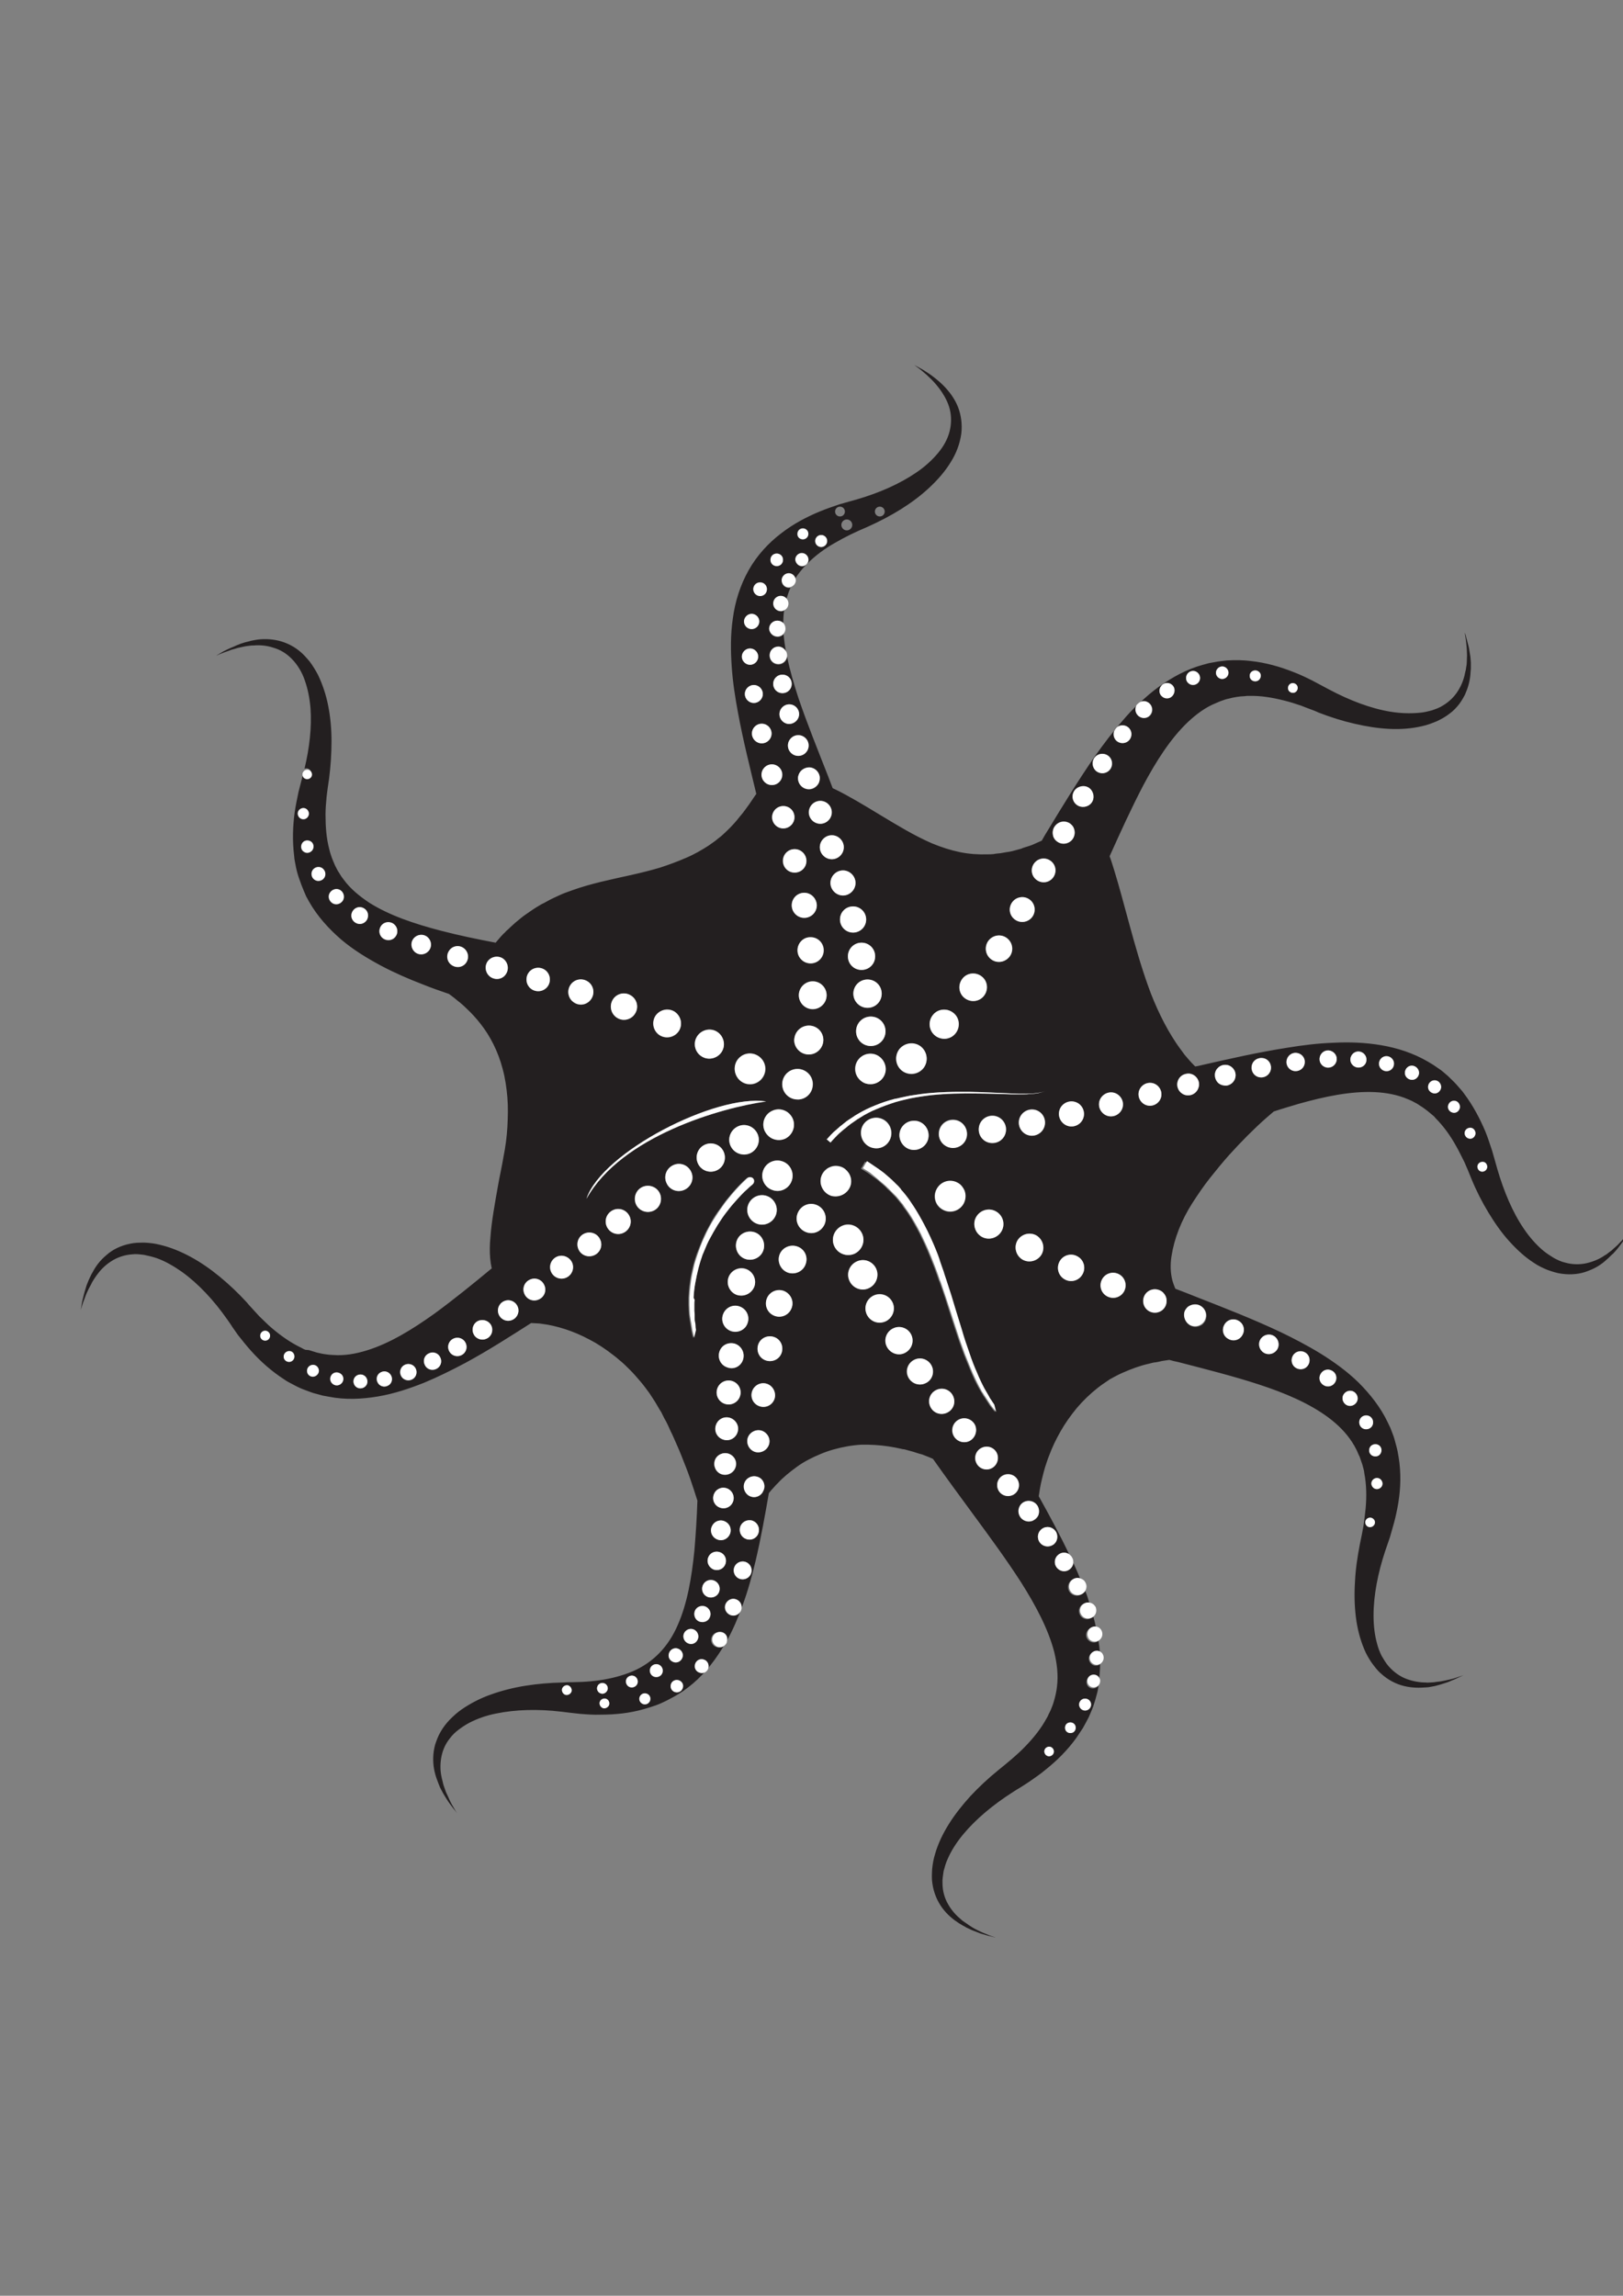 <?xml version="1.0" encoding="utf-8"?>
<!-- Generator: Adobe Illustrator 18.0.0, SVG Export Plug-In . SVG Version: 6.00 Build 0)  -->
<!DOCTYPE svg PUBLIC "-//W3C//DTD SVG 1.1//EN" "http://www.w3.org/Graphics/SVG/1.1/DTD/svg11.dtd">
<svg version="1.1" id="Слой_1" xmlns="http://www.w3.org/2000/svg" xmlns:xlink="http://www.w3.org/1999/xlink" x="0px" y="0px"
	 viewBox="0 0 595.3 841.9" enable-background="new 0 0 595.3 841.9" xml:space="preserve">
<rect x="0" y="0" width="595.3" height="841.9" fill="#808080" stroke="none"/>
<g>
	<path id="path396" fill="#231F20" d="M543.6,429.6c-1,0-1.7-0.9-1.7-1.9c0-1,0.9-1.7,1.9-1.7c1,0,1.7,0.9,1.7,1.9
		C545.4,428.9,544.6,429.6,543.6,429.6 M539.1,417.5c-1.1-0.1-1.9-1-1.9-2.1c0-1.1,1-1.9,2.1-1.9c1.1,0,1.9,1,1.9,2.1
		C541.1,416.7,540.2,417.6,539.1,417.5 M533.2,408c-1.2-0.1-2.1-1.1-2.1-2.3c0.1-1.2,1.1-2.1,2.3-2.1s2.1,1.1,2.1,2.3
		C535.4,407.2,534.4,408.1,533.2,408 M526.1,400.9c-1.3-0.1-2.3-1.2-2.3-2.5s1.2-2.3,2.5-2.3c1.3,0.1,2.3,1.2,2.3,2.5
		C528.5,400,527.4,401,526.1,400.9 M517.8,396c-1.4-0.1-2.5-1.3-2.5-2.7c0.1-1.4,1.3-2.5,2.7-2.5c1.4,0.1,2.5,1.3,2.5,2.7
		C520.4,394.9,519.2,396,517.8,396 M508.4,392.9c-1.5-0.1-2.7-1.4-2.6-2.9c0.1-1.5,1.4-2.7,2.9-2.6c1.5,0.1,2.7,1.4,2.6,2.9
		C511.3,391.8,510,393,508.4,392.9 M498.1,391.5c-1.6-0.1-2.9-1.5-2.8-3.1c0.1-1.6,1.5-2.9,3.1-2.8c1.6,0.1,2.9,1.5,2.8,3.1
		C501.2,390.3,499.8,391.6,498.1,391.5 M487,391.6c-1.8-0.1-3.1-1.6-3-3.3c0.1-1.8,1.6-3.1,3.3-3c1.8,0.1,3.1,1.6,3,3.3
		C490.2,390.3,488.7,391.6,487,391.6 M475,392.8c-1.9-0.1-3.3-1.7-3.2-3.5c0.1-1.9,1.7-3.3,3.5-3.2c1.9,0.1,3.3,1.7,3.2,3.5
		C478.5,391.5,476.9,392.9,475,392.8 M462.4,395.1c-2-0.1-3.5-1.8-3.4-3.7c0.1-2,1.8-3.5,3.7-3.4c2,0.1,3.5,1.8,3.4,3.7
		C466.1,393.7,464.4,395.2,462.4,395.1 M450,398.1c-0.2,0-0.5,0.1-0.8,0c-1.1-0.1-2-0.5-2.7-1.3c-0.6-0.7-1-1.6-0.9-2.7
		c0.1-2.1,1.9-3.7,4-3.6c2.1,0.1,3.7,1.9,3.6,4C453.1,396.3,451.8,397.8,450,398.1 M439.7,398.5c-0.4,1.9-2.1,3.3-4.1,3.2
		c-2.2-0.1-3.9-2-3.8-4.2c0.1-1.4,0.8-2.5,1.9-3.2c0.7-0.4,1.5-0.6,2.3-0.6c2.2,0.1,3.9,2,3.8,4.2
		C439.8,398.1,439.7,398.3,439.7,398.5 M434.9,480.4c0.4-0.6,0.8-1.1,1.4-1.4c1.2-0.8,2.8-0.8,4.2,0c1.6,0.9,2.3,2.8,1.9,4.6
		c-0.1,0.3-0.2,0.7-0.4,1c-0.3,0.4-0.6,0.8-0.9,1.1c-1.3,1-3.1,1.2-4.6,0.4c-1.3-0.8-2-2.2-2-3.6C434.3,481.6,434.5,481,434.9,480.4
		 M449.1,485.7c1.1-1.8,3.4-2.4,5.2-1.4c1.8,1.1,2.4,3.4,1.4,5.2c-1.1,1.8-3.4,2.4-5.2,1.4C448.7,489.9,448.1,487.5,449.1,485.7
		 M462.3,491.2c1-1.7,3.2-2.3,4.9-1.3c1.7,1,2.3,3.2,1.3,4.9c-1,1.7-3.2,2.3-4.9,1.3C461.9,495.1,461.3,492.9,462.3,491.2
		 M474.2,497.1c0.9-1.6,3-2.1,4.5-1.2c1.6,0.9,2.1,2.9,1.2,4.5c-0.9,1.6-2.9,2.1-4.5,1.2C473.8,500.7,473.3,498.7,474.2,497.1
		 M484.5,503.8c0.9-1.5,2.7-1.9,4.2-1.1c1.5,0.9,1.9,2.7,1.1,4.2c-0.9,1.5-2.7,1.9-4.2,1.1C484.1,507.1,483.6,505.2,484.5,503.8
		 M492.8,511.4c0.8-1.3,2.5-1.8,3.8-1c1.3,0.8,1.8,2.5,1,3.8c-0.8,1.3-2.5,1.8-3.8,1C492.5,514.4,492,512.7,492.8,511.4
		 M498.9,520.3c0.7-1.2,2.3-1.6,3.5-0.9c1.2,0.7,1.6,2.3,0.9,3.5c-0.7,1.2-2.3,1.6-3.5,0.9C498.6,523.1,498.2,521.5,498.9,520.3
		 M505.6,529.9c1.1,0.6,1.4,2,0.8,3.1c-0.6,1.1-2,1.4-3.1,0.8c-1.1-0.6-1.4-2-0.8-3.1C503.1,529.7,504.5,529.3,505.6,529.9
		 M506.8,545.1c-0.6,1-1.8,1.3-2.8,0.7c-1-0.6-1.3-1.8-0.7-2.8c0.6-1,1.8-1.3,2.8-0.7C507,542.9,507.4,544.1,506.8,545.1
		 M504.1,559.2c-0.5,0.8-1.6,1.1-2.4,0.6c-0.8-0.5-1.1-1.6-0.6-2.4c0.5-0.8,1.6-1.1,2.4-0.6C504.3,557.3,504.6,558.4,504.1,559.2
		 M427.3,479.3c-1.2,2.1-3.9,2.7-5.9,1.5c-2.1-1.2-2.7-3.9-1.5-5.9c1.2-2.1,3.9-2.7,5.9-1.5c0.3,0.2,0.5,0.3,0.7,0.5
		c0.6,0.6,1.1,1.3,1.3,2.2C428,477.1,427.9,478.3,427.3,479.3 M417.6,401.1c0.1-2.3,2.1-4.1,4.4-4c2.3,0.1,4.1,2.1,4,4.4
		c-0.1,2.3-2.1,4.1-4.4,4C419.3,405.4,417.5,403.4,417.6,401.1 M412.3,473.7c-1.3,2.2-4.1,2.9-6.3,1.6c-2.2-1.3-2.9-4.1-1.6-6.3
		c1.3-2.2,4.1-2.9,6.3-1.6C412.8,468.7,413.5,471.5,412.3,473.7 M403.1,404.8c0.1-2.4,2.2-4.3,4.6-4.2c2.4,0.1,4.3,2.2,4.2,4.6
		c-0.1,2.4-2.2,4.3-4.6,4.2C404.9,409.3,403,407.2,403.1,404.8 M401.6,277.8c1.2-1.5,3.5-1.8,5-0.6c1.5,1.2,1.8,3.5,0.6,5
		c-1.2,1.5-3.5,1.8-5,0.6C400.6,281.6,400.3,279.3,401.6,277.8 M400.2,294.5c-1.3,1.6-3.7,1.9-5.4,0.6c-1.6-1.3-1.9-3.7-0.6-5.4
		c1.3-1.6,3.7-1.9,5.4-0.6C401.2,290.5,401.5,292.9,400.2,294.5 M397,467.4c-1.4,2.3-4.3,3.1-6.6,1.7c-2.3-1.3-3.1-4.3-1.7-6.6
		c1.4-2.3,4.3-3.1,6.6-1.7C397.6,462.1,398.4,465.1,397,467.4 M397.6,408.7c-0.1,2.5-2.3,4.5-4.8,4.4c-2.5-0.1-4.5-2.3-4.4-4.8
		c0.1-2.5,2.3-4.5,4.8-4.4C395.8,404.1,397.7,406.2,397.6,408.7 M387.6,308.5c-0.8-0.6-1.3-1.5-1.4-2.4c-0.2-1.1,0-2.4,0.8-3.3
		c1.4-1.8,4-2.1,5.7-0.7l0.2,0.2c0.4,0.4,0.7,0.8,0.9,1.2c0.7,1.4,0.5,3-0.5,4.3c-1.3,1.6-3.6,2-5.3,0.9
		C387.9,308.7,387.7,308.6,387.6,308.5 M386.2,321.9c-1.5,1.9-4.2,2.2-6.1,0.7c-1.9-1.5-2.2-4.2-0.7-6.1c1.5-1.9,4.2-2.2,6.1-0.7
		C387.3,317.3,387.6,320,386.2,321.9 M383.3,400.2c-0.6,0.2-1.5,0.5-2.6,0.7c-1.2,0.2-2.6,0.3-4.2,0.4c-1.6,0.1-3.5,0.1-5.5,0
		c-3.9-0.1-8.3-0.2-13.1-0.3c-5.1,0-10.6,0.1-16.1,0.6c-2.6,0.3-5.3,0.7-7.8,1.2c-1.3,0.3-2.5,0.5-3.8,0.9c-0.6,0.2-1.2,0.3-1.8,0.5
		c-0.6,0.2-1.2,0.4-1.8,0.6c-2.4,0.7-4.6,1.6-6.6,2.6c-1,0.5-2,1-2.9,1.5c-0.9,0.5-1.8,1.1-2.6,1.6c-0.8,0.6-1.6,1.1-2.3,1.6
		c-0.7,0.5-1.4,1.1-2,1.6c-0.3,0.2-0.6,0.5-0.9,0.7c-0.3,0.3-0.5,0.5-0.8,0.7c-0.4,0.4-0.8,0.7-1.1,1l-0.3,0.3
		c-0.8,0.8-1.4,1.5-1.8,1.9c-0.4,0.5-0.6,0.7-0.6,0.7l-1.4-1.2c0,0,0.2-0.2,0.7-0.7c0.4-0.5,1.1-1.1,1.9-2c0.4-0.4,0.9-0.8,1.5-1.3
		c0.3-0.2,0.5-0.5,0.8-0.7c0.3-0.2,0.6-0.5,0.9-0.7l0.1-0.1c0.7-0.5,1.3-1.1,2.1-1.6c0.8-0.5,1.6-1,2.4-1.6c0.9-0.5,1.8-1,2.8-1.6
		c1-0.5,2-1,3-1.5c2.1-0.9,4.4-1.8,6.8-2.5c0.6-0.2,1.2-0.4,1.8-0.5c0.6-0.1,1.3-0.3,1.9-0.4c1.3-0.3,2.6-0.5,3.8-0.8
		c2.6-0.4,5.3-0.8,7.9-1c3.6-0.3,7.2-0.4,10.6-0.4c1,0,2,0,3,0c5.8,0.1,11.2,0.5,15.7,0.6c2,0.1,3.8,0.1,5.4,0.1
		c1.6,0,3-0.1,4.2-0.3C381.8,400.6,382.7,400.4,383.3,400.2c0.6-0.3,0.9-0.4,0.9-0.4S383.9,399.9,383.3,400.2 M378.3,416.4
		c-2.6-0.1-4.7-2.4-4.6-5c0.1-2.6,2.4-4.7,5-4.6c2.6,0.1,4.7,2.4,4.6,5C383.1,414.5,380.9,416.6,378.3,416.4 M382,460.1
		c-1.4,2.4-4.5,3.2-7,1.8c-2.4-1.4-3.2-4.5-1.8-7c1.4-2.4,4.5-3.2,7-1.8C382.6,454.6,383.4,457.7,382,460.1 M382.8,560.3
		c1.8-0.8,3.9,0,4.7,1.8c0.8,1.8,0,3.9-1.8,4.7c-1.8,0.8-3.9,0-4.7-1.8C380.2,563.2,381,561.1,382.8,560.3 M388.9,569.7
		c1.7-0.8,3.7,0,4.5,1.7c0.8,1.7,0,3.7-1.7,4.5c-1.7,0.8-3.7,0-4.5-1.7C386.5,572.4,387.2,570.4,388.9,569.7 M394.4,632.8
		c0.4,1,0,2.2-1,2.6c-1,0.4-2.2,0-2.6-1c-0.4-1,0-2.2,1-2.6C392.8,631.4,394,631.8,394.4,632.8 M378.9,557.7c-1.9,0.8-4.1,0-5-1.9
		c-0.8-1.9,0-4.1,1.9-5c1.4-0.6,3-0.3,4.1,0.7c0.4,0.3,0.7,0.8,0.9,1.3c0.1,0.2,0.2,0.4,0.2,0.6c0.2,0.8,0.1,1.6-0.1,2.3
		c-0.2,0.5-0.5,0.9-0.9,1.3C379.7,557.2,379.3,557.5,378.9,557.7 M371.4,548.2c-2,0.9-4.4,0-5.3-2c-0.9-2,0-4.4,2-5.3
		c2-0.9,4.4,0,5.3,2C374.3,545,373.4,547.4,371.4,548.2 M363.5,538.5c-2.1,0.9-4.6,0-5.5-2.1c-0.9-2.1,0-4.6,2.1-5.5
		c2.1-0.9,4.6,0,5.5,2.1C366.6,535.1,365.6,537.6,363.5,538.5 M355.4,528.5c-2.2,1-4.8,0-5.8-2.2c-1-2.2,0-4.8,2.2-5.8
		c2.2-1,4.8,0,5.8,2.2C358.6,524.9,357.6,527.5,355.4,528.5 M347.3,518.1c-2.3,1-5,0-6.1-2.3c-1-2.3,0-5,2.3-6.1c2.3-1,5,0,6.1,2.3
		C350.7,514.4,349.6,517.1,347.3,518.1 M339.3,507.3c-2.4,1.1-5.2,0-6.3-2.4c-1.1-2.4,0-5.2,2.4-6.3c2.4-1.1,5.2,0,6.3,2.4
		C342.9,503.4,341.8,506.3,339.3,507.3 M331.8,496.2c-2.5,1.1-5.5,0-6.6-2.5c-1.1-2.5,0-5.5,2.5-6.6c2.5-1.1,5.5,0,6.6,2.5
		C335.4,492.1,334.3,495,331.8,496.2 M317.9,481.9c-1.2-2.6,0-5.7,2.6-6.9c2.6-1.2,5.7,0,6.9,2.6c1.2,2.6,0,5.7-2.6,6.9
		C322.2,485.7,319.1,484.5,317.9,481.9 M311.5,469.7c-1.2-2.7,0-5.9,2.7-7.1c2.7-1.2,5.9,0,7.1,2.7c1.2,2.7,0,5.9-2.7,7.1
		C315.9,473.6,312.7,472.4,311.5,469.7 M321.1,421.1c-3.1-0.1-5.5-2.8-5.3-5.9c0.1-3.1,2.8-5.5,5.9-5.3c3.1,0.1,5.5,2.8,5.3,5.9
		C326.8,418.9,324.2,421.3,321.1,421.1 M359,413.9c0.1-2.8,2.5-4.9,5.2-4.8c2.8,0.1,4.9,2.5,4.8,5.2c-0.1,2.8-2.5,4.9-5.2,4.8
		C361,419,358.8,416.7,359,413.9 M365.4,444.3c2.5,1.5,3.4,4.8,1.9,7.3c-1.5,2.5-4.8,3.4-7.3,1.9c-2.5-1.5-3.4-4.8-1.9-7.3
		C359.6,443.6,362.8,442.8,365.4,444.3 M344.3,415.5c0.1-2.9,2.6-5.1,5.4-4.9c2.9,0.1,5.1,2.6,4.9,5.4c-0.1,2.9-2.6,5.1-5.4,4.9
		C346.4,420.8,344.2,418.4,344.3,415.5 M351.3,433.9c1.1,0.6,1.8,1.5,2.3,2.6c0.7,1.6,0.6,3.5-0.3,5.1c-1.6,2.7-5,3.6-7.7,2
		c-2.6-1.5-3.5-4.7-2.2-7.3l0.2-0.3C345.2,433.2,348.7,432.3,351.3,433.9 M329.9,416.1c0.1-3,2.7-5.3,5.6-5.1c3,0.1,5.3,2.7,5.1,5.6
		c-0.1,3-2.7,5.3-5.6,5.1C332.1,421.6,329.8,419,329.9,416.1 M330,436.1c0.3,0.3,0.5,0.6,0.8,1c0.6,0.8,1.2,1.6,1.9,2.4l0.5,0.7
		c0.3,0.4,0.6,0.8,0.8,1.2c0.5,0.7,1,1.5,1.5,2.3c1.4,2.1,2.7,4.6,4.3,7.8c1.6,3.4,2.8,6.1,3.8,8.7c0.2,0.6,0.4,1.1,0.6,1.7l0.2,0.7
		c0.5,1.3,1,2.6,1.4,4l0.2,0.7c0.2,0.7,0.5,1.4,0.7,2.1c1.3,3.8,2.4,7.7,3.6,11.5c0.7,2.3,1.4,4.6,2.1,6.8c1,3.1,1.9,5.8,2.7,8.3
		c1.1,3,2,5.3,2.8,7.3c0.5,1.3,1,2.3,1.4,3.2c0.5,1,1,2,1.4,2.8c0.4,0.9,0.9,1.6,1.4,2.4l0.6,1.1l1,1.5c0.2,0.3,0.4,0.7,0.6,0.9
		l0.7,2.7l-1.6-2c-0.2-0.3-0.5-0.6-0.7-1l-1.7-2.6c-0.3-0.4-0.5-0.7-0.7-1.1c-0.3-0.4-0.5-0.9-0.8-1.3c-0.5-0.8-1-1.8-1.5-2.8
		c-0.5-0.9-0.9-1.9-1.5-3.2c-0.8-1.9-1.7-4-2.8-6.8l-0.2-0.5c-0.9-2.5-1.9-5.2-2.9-8.3c-0.7-2.2-1.5-4.5-2.2-6.8
		c-1.2-3.7-2.4-7.6-3.8-11.4l-0.2-0.4c-1-3-2.1-5.9-3.2-8.6c-1.3-3.3-2.8-6.4-3.8-8.5c-1.6-3.1-3-5.5-4.3-7.5
		c-0.5-0.8-1-1.5-1.5-2.1c-0.3-0.4-0.6-0.8-0.8-1.2l-0.6-0.7c-0.6-0.8-1.2-1.5-1.8-2.2c-0.3-0.3-0.6-0.6-0.9-0.9
		c-0.5-0.6-1-1.1-1.5-1.5c-0.3-0.3-0.6-0.5-0.8-0.8c-0.5-0.5-0.9-0.9-1.4-1.3l-2.1-1.8l-3.3-2.4l-2.6-1.6l1.5-2.6l4.3,2.9l1.9,1.4
		l2.2,1.9c0.5,0.5,1,1,1.6,1.5l0.8,0.8C328.9,434.9,329.4,435.5,330,436.1 M306,456.9c-1.3-2.8,0-6.1,2.8-7.4c2.8-1.3,6.1,0,7.4,2.8
		c1.3,2.8,0,6.1-2.8,7.4C310.6,461,307.3,459.8,306,456.9 M303.4,437.7c-2-1.4-3-4-2.1-6.5c0.4-1.2,1.1-2.1,2.1-2.7
		c0.4-0.3,0.9-0.5,1.4-0.7c1.1-0.4,2.4-0.4,3.6,0c1.2,0.4,2.2,1.3,2.9,2.3c0.9,1.4,1.1,3.2,0.6,4.8c-1,2.9-4.2,4.5-7.1,3.4
		C304.3,438.2,303.8,438,303.4,437.7 M302.6,448.6c-1,2.8-4,4.3-6.8,3.3c-2.8-1-4.3-4-3.3-6.8c1-2.8,4-4.3,6.8-3.3
		C302.1,442.8,303.5,445.8,302.6,448.6 M295.5,463.6c-0.9,2.7-3.8,4-6.5,3.1c-2.7-0.9-4-3.8-3.1-6.5c0.9-2.7,3.8-4,6.5-3.1
		C295.1,458,296.5,460.9,295.5,463.6 M290.4,479.5c-0.9,2.5-3.6,3.8-6.2,3c-2.5-0.9-3.8-3.6-3-6.2c0.9-2.5,3.6-3.8,6.2-3
		C289.9,474.3,291.3,477,290.4,479.5 M286.7,496.1c-0.8,2.4-3.4,3.6-5.8,2.8c-2.4-0.8-3.6-3.4-2.8-5.8c0.8-2.4,3.4-3.6,5.8-2.8
		C286.3,491.1,287.5,493.7,286.7,496.1 M284,513c-0.8,2.3-3.3,3.4-5.5,2.7c-2.3-0.8-3.4-3.3-2.7-5.5c0.8-2.3,3.3-3.4,5.5-2.7
		C283.6,508.3,284.8,510.8,284,513 M282,529.9c-0.7,2.1-3.1,3.2-5.2,2.5c-2.1-0.7-3.2-3.1-2.5-5.2c0.7-2.1,3.1-3.2,5.2-2.5
		C281.6,525.5,282.8,527.8,282,529.9 M280.2,546.4c-0.1,0.2-0.2,0.4-0.3,0.6c-0.1,0.1-0.2,0.3-0.2,0.4c-1,1.3-2.7,2-4.3,1.4
		c-2-0.7-3-2.9-2.3-4.9c0.7-2,2.9-3,4.9-2.3C279.8,542.2,280.9,544.4,280.2,546.4 M278.2,562.2c-0.6,1.9-2.7,2.8-4.5,2.2l-0.1-0.1
		c-0.2-0.1-0.5-0.2-0.7-0.3c-1.3-0.9-1.9-2.6-1.4-4.1c0.5-1.4,1.8-2.3,3.3-2.4c0.4,0,0.8,0,1.2,0.2l0.1,0
		C277.9,558.4,278.8,560.4,278.2,562.2 M275.5,577c-0.6,1.7-2.5,2.6-4.2,2c-1.7-0.6-2.6-2.5-2-4.2c0.6-1.7,2.5-2.6,4.2-2
		C275.2,573.4,276.1,575.3,275.5,577 M271.8,590.4c-0.6,1.6-2.3,2.4-3.9,1.9c-1.6-0.6-2.4-2.3-1.9-3.9c0.6-1.6,2.3-2.4,3.9-1.9
		C271.6,587.1,272.4,588.8,271.8,590.4 M261.8,575.6c-1.8-0.6-2.7-2.5-2.1-4.3c0.6-1.8,2.5-2.7,4.3-2.1c1.8,0.6,2.7,2.5,2.1,4.3
		C265.5,575.2,263.6,576.2,261.8,575.6 M263.8,583.7c-0.6,1.7-2.4,2.5-4.1,1.9c-1.7-0.6-2.5-2.4-2-4.1c0.6-1.7,2.4-2.5,4.1-2
		C263.5,580.2,264.3,582,263.8,583.7 M260.5,592.9c-0.5,1.6-2.2,2.4-3.8,1.8c-1.6-0.5-2.4-2.2-1.8-3.8c0.5-1.6,2.2-2.4,3.8-1.8
		C260.2,589.7,261,591.4,260.5,592.9 M259.7,611.8c-0.5,1.3-1.9,2-3.2,1.6c-1.3-0.5-2-1.9-1.6-3.2c0.5-1.3,1.9-2,3.2-1.6
		C259.5,609,260.2,610.5,259.7,611.8 M252.5,602.7c-1.4-0.5-2.2-2.1-1.7-3.5c0.5-1.5,2.1-2.2,3.5-1.7c1.4,0.5,2.2,2.1,1.7,3.5
		C255.5,602.5,253.9,603.3,252.5,602.7 M250.4,619.1c-0.4,1.2-1.7,1.8-2.9,1.4c-1.2-0.4-1.8-1.7-1.4-2.9c0.4-1.2,1.7-1.8,2.9-1.4
		C250.2,616.6,250.9,617.9,250.4,619.1 M245.4,606.2c0.5-1.3,1.9-2.1,3.3-1.6c1.3,0.5,2.1,1.9,1.6,3.3c-0.5,1.3-1.9,2.1-3.3,1.6
		C245.6,609,244.9,607.6,245.4,606.2 M255,470.6c-0.3,1.6-0.5,3.4-0.6,5.3l0,0.9c0,0.5-0.1,1-0.1,1.6l0,2.3c0,0.5,0,0.9,0.1,1.4
		c0,0.3,0,0.5,0,0.8c0,0.2,0,0.4,0,0.6c0,0.4,0,0.8,0.1,1.2c0.1,0.5,0.1,0.9,0.2,1.3c0.1,0.7,0.1,1.3,0.2,1.8l-0.7,2.9l-0.6-2.7
		c-0.1-0.5-0.2-1.2-0.3-1.9c-0.1-0.4-0.1-0.8-0.2-1.2c-0.1-0.4-0.1-0.9-0.2-1.3l-0.1-0.6c0-0.2,0-0.5-0.1-0.7c0-0.5-0.1-1-0.1-1.5
		l-0.1-2.3c0-0.5,0-1.1,0-1.6l0-0.9c0.1-2,0.2-3.8,0.5-5.5c0.2-1.8,0.6-3.7,1.1-5.8c0.2-0.6,0.3-1.3,0.5-1.9c0.1-0.3,0.2-0.7,0.3-1
		l0.3-0.9c0.2-0.7,0.4-1.3,0.7-2c0.9-2.3,1.6-4,2.3-5.6c0.7-1.6,1.6-3.2,2.7-5.2c1-1.8,2-3.3,3-4.6c1-1.4,1.9-2.7,2.9-3.9
		c2-2.5,3.8-4.4,4.9-5.5c1.2-1.3,2.1-1.9,2.1-2c0.6-0.5,1.6-0.4,2.1,0.2c0.5,0.6,0.5,1.6-0.2,2.1c0,0-0.8,0.6-2,1.8
		c-1.1,1.1-2.9,2.8-4.9,5.1c-1,1.2-2,2.4-3,3.7c-1,1.3-1.9,2.7-3,4.4c-1.1,1.8-2,3.4-2.8,4.9c-0.8,1.5-1.5,3.1-2.4,5.3
		c-0.2,0.6-0.5,1.2-0.7,1.9l-0.3,0.9c-0.1,0.3-0.2,0.6-0.3,1c-0.2,0.6-0.4,1.2-0.5,1.8C255.7,467.1,255.3,468.9,255,470.6
		 M251.1,436.3c-2.5,1.2-5.5,0.1-6.6-2.4c-1.2-2.5-0.1-5.5,2.4-6.6c2.5-1.2,5.5-0.1,6.6,2.4C254.7,432.2,253.6,435.2,251.1,436.3
		 M262.9,429.2c-2.6,1.2-5.7,0.1-6.9-2.5c-1.2-2.6-0.1-5.7,2.5-6.9c2.6-1.2,5.7-0.1,6.9,2.5C266.6,424.9,265.5,428,262.9,429.2
		 M215.1,439.7c5.7-17.1,47.7-38.8,65.9-35.7C264.7,406.2,227.9,416.6,215.1,439.7 M239.7,444c-2.4,1.1-5.2,0.1-6.4-2.3
		c-1.1-2.4-0.1-5.2,2.3-6.4c2.4-1.1,5.2-0.1,6.4,2.3C243.1,440,242.1,442.9,239.7,444 M228.7,452.1c-2.3,1.1-5,0.1-6.1-2.2
		c-1.1-2.3-0.1-5,2.2-6.1c2.3-1.1,5-0.1,6.1,2.2C232,448.3,231,451,228.7,452.1 M218,460.3c-2.2,1-4.8,0.1-5.8-2.1
		c-1-2.2-0.1-4.8,2.1-5.8c2.2-1,4.8-0.1,5.8,2.1C221.2,456.7,220.2,459.3,218,460.3 M209.1,361.5c1.3-2.2,4.1-2.9,6.3-1.6
		c2.2,1.3,2.9,4.1,1.6,6.3c-1.3,2.2-4.1,2.9-6.3,1.6C208.5,366.5,207.8,363.7,209.1,361.5 M207.7,468.5c-2.1,1-4.6,0.1-5.6-2
		c-1-2.1-0.1-4.6,2-5.6c2.1-1,4.6-0.1,5.6,2C210.7,465,209.8,467.5,207.7,468.5 M201.1,361.4c-1.2,2.1-3.9,2.7-5.9,1.5
		c-2.1-1.2-2.7-3.9-1.5-5.9c1.2-2.1,3.9-2.7,5.9-1.5C201.6,356.7,202.3,359.3,201.1,361.4 M197.7,476.5c-2,0.9-4.4,0.1-5.3-1.9
		c-0.9-2-0.1-4.4,1.9-5.3c2-0.9,4.4-0.1,5.3,1.9C200.6,473.2,199.7,475.6,197.7,476.5 M188,484c-1.9,0.9-4.1,0.1-5-1.8
		c-0.9-1.9-0.1-4.1,1.8-5c1.9-0.9,4.1-0.1,5,1.8C190.7,480.9,189.9,483.1,188,484 M224.7,366.7c1.4-2.3,4.3-3.1,6.6-1.7
		c2.3,1.4,3.1,4.3,1.7,6.6c-1.4,2.3-4.3,3.1-6.6,1.7C224.1,371.9,223.4,369,224.7,366.7 M240.3,372.8c1.4-2.4,4.5-3.2,7-1.8
		c2.4,1.4,3.2,4.5,1.8,7c-1.4,2.4-4.5,3.2-7,1.8C239.7,378.3,238.9,375.2,240.3,372.8 M255.6,380.2c1.5-2.5,4.8-3.4,7.3-1.9
		c2.5,1.5,3.4,4.8,1.9,7.3c-1.5,2.5-4.8,3.4-7.3,1.9C254.9,386,254.1,382.7,255.6,380.2 M270.3,389.2c1.6-2.7,5-3.6,7.7-2
		c2.7,1.6,3.6,5,2,7.7c-1.6,2.7-5,3.6-7.7,2C269.6,395.2,268.7,391.8,270.3,389.2 M275.8,269c0-2,1.6-3.6,3.6-3.6s3.6,1.6,3.6,3.6
		s-1.6,3.6-3.6,3.6S275.8,270.9,275.8,269 M273.2,254.5c0-1.8,1.5-3.3,3.3-3.3c1.8,0,3.3,1.5,3.3,3.3c0,1.8-1.5,3.3-3.3,3.3
		C274.7,257.8,273.2,256.3,273.2,254.5 M272.1,240.8c0-1.7,1.4-3,3-3s3,1.4,3,3s-1.4,3-3,3S272.1,242.4,272.1,240.8 M275.7,225.1
		c1.5,0,2.8,1.2,2.8,2.8c0,1.5-1.3,2.8-2.8,2.8c-1.5,0-2.8-1.2-2.8-2.8C272.9,226.4,274.2,225.1,275.7,225.1 M278.8,213.5
		c1.4,0,2.5,1.1,2.5,2.5s-1.1,2.5-2.5,2.5c-1.4,0-2.5-1.1-2.5-2.5S277.4,213.5,278.8,213.5 M287,284.1c0,2.1-1.7,3.8-3.8,3.8
		c-2.1,0-3.8-1.7-3.8-3.8s1.7-3.8,3.8-3.8C285.2,280.3,287,282,287,284.1 M287,247.4c1.9,0,3.4,1.5,3.4,3.4c0,1.9-1.5,3.4-3.4,3.4
		c-1.9,0-3.4-1.5-3.4-3.4C283.6,248.9,285.1,247.4,287,247.4 M293.1,261.9c0,2-1.6,3.6-3.6,3.6c-2,0-3.6-1.6-3.6-3.6
		s1.6-3.6,3.6-3.6C291.5,258.3,293.1,259.9,293.1,261.9 M296.6,273.4c0,2.1-1.7,3.8-3.8,3.8c-2.1,0-3.8-1.7-3.8-3.8
		c0-2.1,1.7-3.8,3.8-3.8C294.9,269.6,296.6,271.3,296.6,273.4 M300.7,285.5c0,0.4-0.1,0.8-0.2,1.2c-0.2,0.5-0.4,1-0.7,1.3
		c-0.7,0.9-1.8,1.5-3.1,1.5c-2.2,0-4-1.8-4-4l0-0.3c0-0.3,0.1-0.6,0.2-0.9c0.5-1.6,2-2.8,3.8-2.8
		C298.9,281.5,300.7,283.3,300.7,285.5 M305,297.9c0,2.3-1.9,4.2-4.2,4.2c-2.3,0-4.2-1.9-4.2-4.2c0-2.3,1.9-4.2,4.2-4.2
		C303.2,293.7,305,295.6,305,297.9 M298.1,370c-2.8,0-5.1-2.3-5.1-5.1s2.3-5.1,5.1-5.1c2.8,0,5.1,2.3,5.1,5.1S300.9,370,298.1,370
		 M296.6,386.7c-2.9,0-5.3-2.4-5.3-5.3c0-0.3,0-0.5,0.1-0.8c0.4-2.6,2.6-4.5,5.3-4.5c3,0,5.3,2.4,5.3,5.3c0,2-1.1,3.8-2.8,4.7
		C298.4,386.5,297.6,386.7,296.6,386.7 M287,397.6c0-3.1,2.5-5.6,5.6-5.6c3,0,5.5,2.4,5.6,5.4l0,0.2c0,2.9-2.2,5.3-5.1,5.6
		c-0.2,0-0.3,0-0.5,0C289.5,403.2,287,400.7,287,397.6 M287.3,303.8c-2.2,0-4.1-1.8-4.1-4.1s1.8-4.1,4.1-4.1s4.1,1.8,4.1,4.1
		C291.4,301.9,289.6,303.8,287.3,303.8 M291.4,320c-2.4,0-4.3-1.9-4.3-4.3s1.9-4.3,4.3-4.3s4.3,1.9,4.3,4.3
		C295.8,318.1,293.8,320,291.4,320 M302.2,348.5c0,2.7-2.2,4.8-4.8,4.8c-2.7,0-4.8-2.2-4.8-4.8c0-2.7,2.2-4.8,4.8-4.8
		C300,343.6,302.2,345.8,302.2,348.5 M295,336.6c-2.5,0-4.6-2.1-4.6-4.6c0-2.5,2-4.6,4.6-4.6c2.5,0,4.6,2,4.6,4.6
		C299.5,334.5,297.5,336.6,295,336.6 M288,417.5c-1.8,0.8-3.8,0.6-5.4-0.4c-0.9-0.6-1.6-1.3-2.1-2.4c-1.3-2.8-0.1-6.1,2.7-7.4
		c2-0.9,4.2-0.6,5.8,0.6c0.7,0.5,1.3,1.2,1.7,2.1C292,412.9,290.8,416.2,288,417.5 M283.3,436.4c-2.9-1-4.5-4.2-3.4-7.1
		c1-2.9,4.2-4.5,7.1-3.4c2.9,1,4.5,4.2,3.4,7.1C289.4,435.9,286.2,437.5,283.3,436.4 M275.2,422.9c-2.7,1.3-5.9,0.1-7.2-2.6
		c-1.3-2.7-0.1-5.9,2.6-7.2c2.7-1.3,5.9-0.1,7.2,2.6C279.1,418.4,277.9,421.6,275.2,422.9 M277.7,448.8c-2.8-1-4.3-4.1-3.3-6.9
		s4.1-4.3,6.9-3.3c2.8,1,4.3,4.1,3.3,6.9C283.6,448.3,280.5,449.8,277.7,448.8 M273.4,461.7c-2.7-0.9-4.1-3.9-3.2-6.6
		c0.9-2.7,3.9-4.1,6.6-3.2c2.7,0.9,4.1,3.9,3.2,6.6C279.1,461.2,276.1,462.6,273.4,461.7 M270.3,474.8c-2.6-0.9-4-3.8-3.1-6.4
		c0.9-2.6,3.8-4,6.4-3.1c2.6,0.9,4,3.8,3.1,6.4C275.7,474.4,272.9,475.7,270.3,474.8 M268.1,488.2c-2.5-0.9-3.8-3.6-2.9-6.1
		c0.9-2.5,3.6-3.8,6.1-2.9c2.5,0.9,3.8,3.6,2.9,6.1C273.4,487.7,270.6,489,268.1,488.2 M266.7,501.5c-2.4-0.8-3.7-3.5-2.8-5.8
		c0.8-2.4,3.5-3.7,5.8-2.8c2.4,0.8,3.7,3.5,2.8,5.9C271.7,501.1,269.1,502.4,266.7,501.5 M265.8,514.8c-2.3-0.8-3.5-3.3-2.7-5.6
		c0.8-2.3,3.3-3.5,5.6-2.7c2.3,0.8,3.5,3.3,2.7,5.6C270.6,514.4,268.1,515.6,265.8,514.8 M265.2,527.9c-2.2-0.8-3.3-3.2-2.6-5.3
		c0.8-2.2,3.2-3.3,5.3-2.6c2.2,0.8,3.3,3.2,2.6,5.3C269.7,527.5,267.4,528.7,265.2,527.9 M264.7,540.7c-2.1-0.7-3.2-3-2.4-5.1
		c0.7-2.1,3-3.2,5.1-2.4c2.1,0.7,3.2,3,2.4,5.1C269,540.3,266.8,541.4,264.7,540.7 M267.8,562.4c-0.7,1.9-2.7,2.9-4.6,2.2
		c-1.9-0.6-2.9-2.7-2.2-4.6c0.7-1.9,2.7-2.9,4.6-2.2C267.5,558.5,268.4,560.5,267.8,562.4 M264.1,552.9c-2-0.7-3-2.8-2.3-4.8
		c0.7-2,2.9-3,4.8-2.3c2,0.7,3,2.8,2.3,4.8C268.2,552.6,266.1,553.6,264.1,552.9 M309.5,310.7c0,2.4-2,4.4-4.4,4.4
		c-2.4,0-4.4-2-4.4-4.4c0-2.4,2-4.4,4.4-4.4C307.5,306.3,309.5,308.3,309.5,310.7 M313.8,323.8c0,2.5-2.1,4.6-4.6,4.6
		c-2.5,0-4.6-2.1-4.6-4.6c0-2.5,2.1-4.6,4.6-4.6C311.7,319.2,313.8,321.3,313.8,323.8 M317.7,337.2c0,2.6-2.1,4.8-4.8,4.8
		c-2.6,0-4.8-2.1-4.8-4.8c0-2.6,2.1-4.8,4.8-4.8C315.5,332.4,317.7,334.5,317.7,337.2 M321,350.7c0,2.8-2.2,5-5,5c-2.8,0-5-2.2-5-5
		c0-2.8,2.2-5,5-5C318.7,345.7,321,348,321,350.7 M323.4,364.4c0,2.9-2.3,5.2-5.2,5.2c-2.9,0-5.2-2.3-5.2-5.2s2.3-5.2,5.2-5.2
		C321.1,359.2,323.4,361.5,323.4,364.4 M319.4,383.6c-3,0-5.4-2.4-5.4-5.4c0-3,2.4-5.4,5.4-5.4c3,0,5.4,2.4,5.4,5.4
		C324.8,381.2,322.4,383.6,319.4,383.6 M324.8,392L324.8,392c0,3.1-2.5,5.6-5.6,5.6c-1.2,0-2.3-0.4-3.2-1c-1.4-1-2.4-2.7-2.4-4.6
		c0-3.1,2.5-5.6,5.6-5.6S324.8,388.9,324.8,392 M329.9,384.8c1.9-2.4,5.4-2.8,7.9-0.9c2.4,1.9,2.8,5.4,0.9,7.9
		c-1.9,2.4-5.4,2.8-7.9,0.9C328.4,390.7,328,387.2,329.9,384.8 M342.2,372.3c1.8-2.3,5.2-2.7,7.5-0.9c2.3,1.8,2.7,5.2,0.9,7.5
		c-1.8,2.3-5.2,2.7-7.5,0.9C340.7,378,340.3,374.6,342.2,372.3 M353,358.9c1.7-2.2,4.9-2.6,7.1-0.8c2.2,1.7,2.6,4.9,0.8,7.1
		c-1.7,2.2-4.9,2.6-7.1,0.8C351.6,364.3,351.2,361.1,353,358.9 M362.7,344.9c1.7-2.1,4.7-2.4,6.8-0.8c2.1,1.7,2.4,4.7,0.8,6.8
		c-1.7,2.1-4.7,2.4-6.8,0.8C361.3,350,361,347,362.7,344.9 M371.4,330.7c1.6-2,4.5-2.3,6.4-0.7c2,1.6,2.3,4.5,0.7,6.4
		c-1.6,2-4.5,2.3-6.4,0.7C370.1,335.6,369.8,332.7,371.4,330.7 M409.1,267.2c1.1-1.4,3.2-1.7,4.6-0.5c1.4,1.1,1.7,3.2,0.5,4.6
		c-1.1,1.4-3.2,1.7-4.6,0.5C408.2,270.7,408,268.6,409.1,267.2 M397.1,623.1c1.1-0.5,2.4,0,2.9,1.1c0.5,1.1,0,2.4-1.1,2.9
		c-1.1,0.5-2.4,0-2.9-1.1C395.5,624.8,396,623.6,397.1,623.1 M385.5,643.9c-0.9,0.4-1.9,0-2.3-0.9c-0.4-0.9,0-1.9,0.9-2.3
		c0.9-0.4,1.9,0,2.3,0.9C386.8,642.5,386.4,643.5,385.5,643.9 M242.9,613.4c-0.4,1.2-1.8,1.9-3,1.5c-1.2-0.4-1.9-1.8-1.5-3
		c0.4-1.2,1.8-1.9,3-1.5C242.7,610.8,243.4,612.2,242.9,613.4 M238.5,623.7c-0.4,1.1-1.5,1.6-2.6,1.2c-1.1-0.4-1.6-1.5-1.2-2.6
		c0.4-1.1,1.5-1.6,2.6-1.2C238.3,621.5,238.8,622.6,238.5,623.7 M233.8,617.4c-0.4,1.1-1.6,1.7-2.8,1.3c-1.1-0.4-1.7-1.6-1.3-2.8
		c0.4-1.1,1.6-1.7,2.8-1.3C233.6,615,234.2,616.3,233.8,617.4 M223.4,625.2c-0.3,0.9-1.3,1.4-2.3,1.1c-0.9-0.3-1.4-1.3-1.1-2.3
		c0.3-0.9,1.3-1.4,2.3-1.1C223.2,623.3,223.7,624.3,223.4,625.2 M219.1,618.5c0.4-1,1.5-1.6,2.5-1.2c1,0.4,1.6,1.5,1.2,2.5
		c-0.4,1-1.5,1.6-2.5,1.2C219.3,620.6,218.7,619.5,219.1,618.5 M209.6,620.4c-0.3,0.9-1.3,1.4-2.3,1.1c-0.9-0.3-1.4-1.3-1.1-2.3
		c0.3-0.9,1.3-1.4,2.3-1.1C209.4,618.5,209.9,619.5,209.6,620.4 M178.5,490.9c-1.8,0.8-3.9,0.1-4.8-1.7c-0.8-1.8-0.1-3.9,1.7-4.8
		c1.8-0.8,3.9-0.1,4.8,1.7C181,488,180.3,490.1,178.5,490.9 M169.2,497c-1.7,0.8-3.7,0.1-4.5-1.6c-0.8-1.7-0.1-3.7,1.6-4.5
		c1.7-0.8,3.7-0.1,4.5,1.6C171.6,494.2,170.9,496.2,169.2,497 M160,502.1c-1.6,0.7-3.5,0.1-4.2-1.5c-0.7-1.6-0.1-3.5,1.5-4.2
		c1.6-0.7,3.5-0.1,4.2,1.5S161.6,501.3,160,502.1 M151,505.9c-1.5,0.7-3.3,0.1-4-1.4c-0.7-1.5-0.1-3.3,1.4-4c1.5-0.7,3.3-0.1,4,1.4
		C153.2,503.4,152.5,505.2,151,505.9 M142.1,508.2c-1.4,0.7-3,0-3.7-1.3c-0.7-1.4-0.1-3,1.3-3.7c1.4-0.6,3,0,3.7,1.3
		C144.1,505.9,143.5,507.6,142.1,508.2 M133.3,508.9c-1.3,0.6-2.8,0-3.4-1.2c-0.6-1.3,0-2.8,1.2-3.4c1.3-0.6,2.8,0,3.4,1.2
		C135.2,506.8,134.6,508.3,133.3,508.9 M124.5,507.8c-1.2,0.6-2.6,0-3.2-1.1c-0.6-1.2,0-2.6,1.1-3.2c1.2-0.6,2.6,0,3.2,1.1
		C126.2,505.8,125.7,507.3,124.5,507.8 M115.7,504.7c-1.1,0.5-2.4,0-2.9-1c-0.5-1.1,0-2.4,1.1-2.9c1.1-0.5,2.4,0,2.9,1
		C117.3,502.8,116.8,504.1,115.7,504.7 M106.9,499.2c-1,0.5-2.2,0-2.6-1c-0.5-1,0-2.2,1-2.6c1-0.5,2.2,0,2.6,1
		C108.3,497.6,107.9,498.8,106.9,499.2 M98,491.4c-0.9,0.4-1.9,0-2.4-0.9c-0.4-0.9,0-1.9,0.9-2.4c0.9-0.4,1.9,0,2.4,0.9
		C99.3,489.9,98.9,491,98,491.4 M185.7,357c-1.1,1.9-3.6,2.6-5.6,1.4c-1.9-1.1-2.6-3.6-1.4-5.6c1.1-1.9,3.6-2.6,5.6-1.4
		C186.2,352.6,186.9,355.1,185.7,357 M171.1,352.7c-1.1,1.8-3.4,2.4-5.2,1.4c-1.8-1.1-2.4-3.4-1.4-5.2c1.1-1.8,3.4-2.4,5.2-1.4
		C171.6,348.6,172.2,350.9,171.1,352.7 M157.6,348.2c-1,1.7-3.2,2.3-4.9,1.3c-1.7-1-2.3-3.2-1.3-4.9c1-1.7,3.2-2.3,4.9-1.3
		C158,344.3,158.6,346.5,157.6,348.2 M145.3,343.2c-0.9,1.6-2.9,2.1-4.5,1.2c-1.6-0.9-2.1-3-1.2-4.5c0.9-1.6,2.9-2.1,4.5-1.2
		C145.7,339.6,146.2,341.6,145.3,343.2 M134.6,337.3c-0.9,1.5-2.7,1.9-4.2,1.1c-1.4-0.9-1.9-2.7-1.1-4.2c0.9-1.5,2.7-1.9,4.2-1.1
		C135,334,135.4,335.8,134.6,337.3 M125.7,330.3c-0.8,1.3-2.5,1.8-3.8,1c-1.3-0.8-1.8-2.5-1-3.8c0.8-1.3,2.5-1.8,3.8-1
		S126.5,328.9,125.7,330.3 M119,321.8c-0.7,1.2-2.3,1.6-3.5,0.9c-1.2-0.7-1.6-2.3-0.9-3.5c0.7-1.2,2.3-1.6,3.5-0.9
		C119.3,319.1,119.7,320.6,119,321.8 M111.5,312.5c-1.1-0.6-1.4-2-0.8-3.1c0.6-1.1,2-1.4,3.1-0.8c1.1,0.6,1.4,2,0.8,3.1
		C114,312.7,112.6,313.1,111.5,312.5 M109.5,297.4c0.6-1,1.8-1.3,2.8-0.7c1,0.6,1.3,1.8,0.7,2.8c-0.6,1-1.8,1.3-2.8,0.7
		C109.2,299.6,108.9,298.3,109.5,297.4 M284.9,203c1.3,0,2.3,1,2.3,2.3c0,1.3-1,2.3-2.3,2.3s-2.3-1-2.3-2.3
		C282.6,204,283.6,203,284.9,203 M294.5,193.7c1.1,0,2,0.9,2,2c0,1.1-0.9,2-2,2s-2-0.9-2-2C292.4,194.6,293.3,193.7,294.5,193.7
		 M301.2,196.2c1.2,0,2.2,1,2.2,2.2c0,1.2-1,2.2-2.2,2.2c-1.2,0-2.2-1-2.2-2.2C299,197.2,300,196.2,301.2,196.2 M308.1,185.8
		c1,0,1.8,0.8,1.8,1.8c0,1-0.8,1.8-1.8,1.8c-1,0-1.8-0.8-1.8-1.8C306.3,186.6,307.1,185.8,308.1,185.8 M312.6,192.5c0,1.1-0.9,2-2,2
		s-2-0.9-2-2c0-1.1,0.9-2,2-2S312.6,191.4,312.6,192.5 M322.7,185.8c1,0,1.8,0.8,1.8,1.8c0,1-0.8,1.8-1.8,1.8c-1,0-1.8-0.8-1.8-1.8
		C320.9,186.6,321.7,185.8,322.7,185.8 M425.9,251.5c1-1.2,2.7-1.4,3.9-0.5c1.2,1,1.4,2.7,0.5,3.9s-2.7,1.4-3.9,0.5
		C425.2,254.5,425,252.7,425.9,251.5 M435.6,247.1c0.9-1.1,2.5-1.3,3.6-0.4c1.1,0.9,1.3,2.5,0.4,3.6c-0.9,1.1-2.5,1.3-3.6,0.4
		C434.9,249.8,434.7,248.2,435.6,247.1 M446.5,245.3c0.8-1,2.2-1.2,3.2-0.4c1,0.8,1.2,2.2,0.4,3.2c-0.8,1-2.2,1.2-3.2,0.4
		C445.9,247.7,445.7,246.3,446.5,245.3 M458.8,246.6c0.7-0.9,2-1,2.8-0.3c0.9,0.7,1,2,0.3,2.8c-0.7,0.9-2,1-2.8,0.3
		C458.3,248.8,458.1,247.5,458.8,246.6 M472.8,251.2c0.6-0.8,1.7-0.9,2.5-0.3c0.8,0.6,0.9,1.7,0.3,2.5c-0.6,0.8-1.7,0.9-2.5,0.3
		C472.3,253.1,472.2,252,472.8,251.2 M598,451c-0.4,0.5-0.9,1.3-1.7,2.2c-0.4,0.5-0.8,1-1.3,1.6c-0.5,0.6-1.1,1.1-1.7,1.8
		c-0.6,0.6-1.4,1.2-2.1,1.9c-0.4,0.3-0.8,0.6-1.2,0.9c-0.4,0.3-0.8,0.7-1.3,0.9c-1.8,1.3-4.1,2.3-6.6,2.9c-2.5,0.6-5.3,0.6-8.1-0.2
		c-1.4-0.3-2.8-1-4.1-1.7c-1.3-0.8-2.7-1.7-3.9-2.7c-2.5-2.1-4.9-4.8-7-7.9c-4.2-6.1-7.4-13.8-9.8-22c-0.3-1.1-0.6-2.2-0.9-3.2
		c-0.3-1.2-0.7-2.3-1-3.5c-0.8-2.3-1.5-4.7-2.5-7.1c-2-4.7-4.5-9.5-7.9-14l-0.6-0.8l-0.7-0.8l-1.4-1.6c-1-1.1-2.1-2.1-3.1-3.1
		c-1.1-0.9-2.2-2-3.5-2.8l-1.9-1.3l-2-1.2c-5.3-3.1-11.2-5-17.1-6c-5.9-1-11.8-1.2-17.5-0.9c-5.7,0.2-11.3,0.9-16.8,1.8
		c-10.9,1.7-21.4,4.1-31.5,6.4c-0.8,0.2-1.6,0.4-2.4,0.5c-0.2-0.2-0.4-0.4-0.6-0.6c-1.1-1.1-2.2-2.4-3.3-3.7c-1-1.4-2.1-2.8-3.1-4.3
		c-2-3-3.9-6.3-5.6-9.8c-1.7-3.5-3.3-7.2-4.6-10.9c-2.7-7.5-4.9-15.3-6.9-22.6c-2-7.3-3.8-14.2-5.6-20c-0.6-1.9-1.1-3.6-1.7-5.2
		c4-8.9,8-17.7,12.4-26.1c4.7-8.8,9.9-17,16.3-23.1c3.2-3,6.6-5.5,10.4-7l1.4-0.6l1.4-0.5c1-0.4,2-0.5,3-0.8c1-0.2,2-0.4,3.1-0.5
		l1.6-0.1l0.8-0.1l0.8,0c4.2-0.1,8.5,0.6,12.8,1.7c2.1,0.5,4.2,1.2,6.3,1.9c1,0.4,2,0.8,3.1,1.2c1.1,0.4,2.2,0.8,3.2,1.3
		c4.4,1.7,8.8,3.1,13.2,4.1c4.3,1,8.6,1.7,12.8,1.9c4.2,0.2,8.2-0.1,12-1c1.9-0.4,3.7-1.1,5.4-1.8c1.7-0.8,3.3-1.7,4.7-2.8
		c1.4-1,2.6-2.3,3.6-3.6c0.5-0.7,0.9-1.3,1.3-2c0.4-0.7,0.8-1.4,1-2c1.2-2.7,1.7-5.4,1.8-7.8c0.1-0.6,0.1-1.2,0.1-1.7
		c0-0.6,0-1.1,0-1.6c-0.1-1-0.1-2-0.3-2.9c-0.1-0.9-0.3-1.7-0.4-2.5c-0.2-0.7-0.3-1.4-0.5-2c-0.3-1.2-0.6-2.1-0.7-2.7
		c-0.2-0.6-0.3-0.9-0.3-0.9s0,0.3,0.1,1c0.1,0.6,0.3,1.6,0.4,2.8c0.1,0.6,0.1,1.3,0.2,2c0,0.8,0.1,1.6,0.1,2.5
		c0,0.9-0.1,1.8-0.1,2.8c0,0.5-0.1,1-0.2,1.5c-0.1,0.5-0.1,1.1-0.3,1.6c-0.4,2.2-1.1,4.5-2.5,6.8c-1.3,2.2-3.2,4.2-5.7,5.7
		c-1.2,0.8-2.6,1.3-4.1,1.8c-1.5,0.4-3,0.8-4.7,0.9c-3.3,0.3-6.8,0.2-10.5-0.4c-7.3-1.2-15.1-4.2-22.6-8.2c-1-0.5-2-1.1-3-1.6
		c-1.1-0.6-2.1-1.1-3.2-1.7c-2.2-1.1-4.5-2.2-6.9-3.1c-4.8-1.9-10-3.4-15.6-4l-1-0.1l-1.1-0.1l-2.2-0.1c-1.4,0-2.9,0-4.4,0.1
		c-1.5,0.2-3,0.3-4.4,0.6l-2.2,0.4l-2.2,0.6c-5.9,1.6-11.3,4.6-16.2,8.1c-2.5,1.8-4.8,3.8-7,5.9c1.1-0.7,2.5-0.7,3.6,0.1
		c1.3,1,1.5,3,0.5,4.3c-1,1.3-3,1.5-4.3,0.5c-1.3-1-1.5-2.8-0.6-4.2c-1.8,1.7-3.5,3.5-5.1,5.4c-3.8,4.3-7.2,8.8-10.4,13.3
		c-6.3,9.1-11.9,18.3-17.3,27.2c-0.8,1.3-1.6,2.6-2.3,3.9c-0.2,0.1-0.5,0.2-0.7,0.3c-0.6,0.3-1.2,0.5-1.8,0.8
		c-1.2,0.6-2.6,1-3.9,1.4c-0.3,0.1-0.7,0.2-1,0.4c-0.3,0.1-0.7,0.2-1.1,0.3c-0.7,0.2-1.4,0.4-2.2,0.6c-0.7,0.2-1.5,0.3-2.2,0.4
		c-0.8,0.1-1.5,0.3-2.3,0.4c-0.8,0.1-1.6,0.1-2.4,0.3c-0.8,0.1-1.6,0.1-2.4,0.1c-3.2,0.1-6.6-0.1-10-0.8c-3.4-0.7-6.8-1.8-10.2-3.2
		c-6.7-2.9-13-6.8-19-10.4c-3-1.8-5.9-3.6-8.7-5.2c-2.8-1.6-5.5-3.1-8-4.3c-0.3-0.1-0.5-0.2-0.8-0.4c-0.5-1.4-1.1-2.8-1.6-4.2
		c-3.8-9.7-7.7-19.3-10.9-28.7c-1.7-5.2-3.2-10.3-4.2-15.3c-0.1,1.6-1.5,2.9-3.2,2.9c-1.8,0-3.2-1.4-3.2-3.2c0-1.8,1.4-3.2,3.2-3.2
		c1.2,0,2.3,0.7,2.8,1.8c-0.4-2.2-0.7-4.4-0.9-6.5c-0.5,0.6-1.3,1-2.2,1c-1.6,0-3-1.3-3-3c0-1.6,1.3-3,3-3c0.8,0,1.5,0.3,2.1,0.8
		c0-1.5,0.1-3.1,0.3-4.5c-0.4,0.2-0.7,0.3-1.1,0.3c-1.5,0-2.8-1.2-2.8-2.8c0-1.5,1.2-2.8,2.8-2.8c0.8,0,1.5,0.3,2,0.9
		c0.3-0.9,0.6-1.8,0.9-2.7c0.2-0.4,0.4-0.9,0.5-1.3c-0.2,0-0.4,0.1-0.6,0.1c-1.4,0-2.6-1.2-2.6-2.6s1.2-2.6,2.6-2.6
		c1.1,0,2.1,0.7,2.4,1.7c1.1-1.7,2.4-3.3,3.9-4.9c-0.4,0.3-0.9,0.5-1.4,0.5c-1.3,0-2.4-1.1-2.4-2.4c0-1.3,1.1-2.4,2.4-2.4
		s2.4,1.1,2.4,2.4c0,0.5-0.2,1-0.4,1.3c2.9-2.9,6.3-5.4,10-7.5c1.9-1.1,3.8-2.1,5.8-3.1c1-0.5,2-0.9,3-1.4c1.1-0.5,2.1-0.9,3.2-1.4
		c8.7-3.9,16.5-8.6,22.7-14.4c3.1-2.9,5.8-6,7.8-9.3c2.1-3.3,3.4-6.9,3.9-10.5c0.4-3.5-0.1-6.9-1.2-9.7c-1.1-2.8-2.7-5-4.3-6.8
		c-1.6-1.8-3.2-3.1-4.6-4.2c-1.4-1.1-2.7-1.9-3.8-2.6c-1.1-0.6-1.9-1.1-2.5-1.4c-0.6-0.3-0.9-0.5-0.9-0.5s0.3,0.2,0.8,0.6
		c0.5,0.4,1.3,0.9,2.2,1.7c1,0.8,2.1,1.8,3.3,3c1.2,1.2,2.6,2.8,3.8,4.6c1.2,1.8,2.4,4,3,6.5c0.6,2.5,0.6,5.2-0.1,8
		c-0.7,2.8-2.2,5.5-4.3,8c-2.1,2.5-4.7,4.9-7.8,7c-6.1,4.2-13.6,7.5-21.8,9.9c-1.1,0.3-2.1,0.6-3.2,0.9c-1.2,0.3-2.3,0.7-3.5,1
		c-2.3,0.8-4.7,1.6-7.1,2.6c-4.8,2-9.6,4.5-14.1,8c-4.6,3.5-8.8,8-11.9,13.5c-3.1,5.5-5,11.6-5.8,17.7c-0.9,6.1-0.8,12-0.4,17.8
		c0.4,5.8,1.3,11.4,2.3,16.8c1.9,10.3,4.4,20.1,6.7,29.7c-0.1,0.2-0.2,0.4-0.4,0.6c-0.5,0.7-1.2,1.8-2.1,3.1c-0.5,0.7-1,1.4-1.6,2.2
		c-0.3,0.4-0.6,0.8-0.9,1.2c-0.3,0.4-0.7,0.8-1,1.2c-1.3,1.7-3,3.6-4.9,5.4c-0.5,0.5-1,0.9-1.5,1.4c-0.5,0.5-1.1,0.9-1.6,1.3
		c-1.1,1-2.3,1.7-3.5,2.6c-2.5,1.6-5.2,3.2-8.3,4.5c-3,1.3-6.2,2.5-9.6,3.6c-3.4,1-7,1.9-10.6,2.7c-7.2,1.6-14.6,3.1-21.3,5.5
		c-0.8,0.3-1.7,0.6-2.5,0.9c-0.8,0.3-1.6,0.6-2.4,1c-1.5,0.7-3.1,1.4-4.5,2.2c-0.7,0.4-1.4,0.8-2.1,1.1c-0.7,0.4-1.3,0.8-2,1.2
		c-1.3,0.8-2.5,1.7-3.7,2.5c-1.2,0.8-2.2,1.7-3.2,2.5c-1,0.8-1.9,1.7-2.7,2.4c-0.4,0.4-0.8,0.8-1.2,1.1c-0.4,0.4-0.7,0.8-1.1,1.1
		c-0.7,0.7-1.3,1.4-1.8,2c-0.4,0.5-0.8,0.9-1.1,1.3c-6.8-1.3-13.6-2.7-20.1-4.4c-9.6-2.5-18.9-5.6-26.3-10.3
		c-3.6-2.4-6.9-5.1-9.3-8.4l-0.9-1.2l-0.8-1.3c-0.6-0.8-1-1.8-1.5-2.7c-0.4-0.9-0.8-1.9-1.2-2.9l-0.5-1.5l-0.2-0.7l-0.2-0.8
		c-1.1-4.1-1.4-8.4-1.4-12.8c0-2.2,0.2-4.4,0.4-6.5c0.1-1.1,0.3-2.2,0.4-3.2c0.2-1.1,0.3-2.3,0.5-3.4c0.6-4.7,0.9-9.3,0.9-13.8
		c0-4.5-0.4-8.8-1.2-12.9c-0.8-4.1-2.1-8-3.8-11.5c-0.9-1.7-1.9-3.3-3-4.8c-1.2-1.4-2.4-2.8-3.8-3.9c-2.7-2.2-5.9-3.5-8.8-4
		c-2.9-0.5-5.6-0.4-8,0.1c-0.6,0.1-1.1,0.2-1.7,0.4c-0.5,0.1-1.1,0.3-1.6,0.4c-1,0.3-1.9,0.6-2.8,1c-0.8,0.4-1.6,0.7-2.3,1
		c-0.7,0.3-1.3,0.6-1.9,0.9c-1.1,0.5-1.9,1.1-2.5,1.4c-0.6,0.3-0.8,0.5-0.8,0.5s0.3-0.1,0.9-0.4c0.6-0.2,1.4-0.6,2.6-1
		c0.6-0.2,1.2-0.4,1.9-0.7c0.7-0.2,1.5-0.4,2.4-0.7c0.9-0.2,1.8-0.4,2.8-0.6c0.5-0.1,1-0.1,1.5-0.2c0.5-0.1,1.1-0.1,1.6-0.1
		c2.2-0.2,4.7,0,7.1,0.8c2.5,0.7,4.9,2.1,6.9,4.2c1,1,1.9,2.2,2.7,3.5c0.8,1.3,1.5,2.8,2,4.3c1.1,3.1,1.8,6.6,2.1,10.3
		c0.5,6.9-0.4,14.5-2.2,22.1c0.5-0.2,1.1-0.2,1.6,0.1c0.8,0.5,1.1,1.6,0.6,2.4c-0.5,0.8-1.6,1.1-2.4,0.6c-0.2-0.1-0.4-0.3-0.5-0.4
		c-0.2,0.8-0.4,1.5-0.6,2.3c-0.3,1.2-0.6,2.3-0.9,3.5c-0.5,2.4-1,4.8-1.4,7.4c-0.7,5.1-0.9,10.5-0.2,16.1l0.1,1.1l0.2,1.1l0.4,2.1
		c0.3,1.4,0.7,2.8,1.2,4.2c0.5,1.4,1,2.8,1.6,4.2l0.9,2.1l1.1,2c3,5.3,7.2,9.9,11.7,13.8c4.6,3.9,9.6,6.9,14.6,9.6
		c5.1,2.7,10.2,4.9,15.4,6.9c3.2,1.3,6.4,2.4,9.6,3.5c0.1,0.1,0.3,0.2,0.4,0.3c0.5,0.4,1.1,0.8,1.7,1.3c0.6,0.5,1.3,1.1,2.1,1.7
		c0.7,0.6,1.5,1.3,2.3,2.1c1.6,1.5,3.4,3.4,5.1,5.6c3.4,4.3,6.4,10,8.1,16.6c0.9,3.3,1.4,6.8,1.7,10.3c0.3,3.6,0.2,7.2,0,10.9
		c-0.2,3.6-0.7,7.3-1.4,10.8c-0.6,3.6-1.4,7.1-2,10.5c-0.6,3.4-1.2,6.7-1.7,9.9c-0.5,3.2-0.9,6.2-1.1,9.1c-0.3,2.9-0.3,5.5-0.1,7.9
		c0.1,1.2,0.3,2.3,0.5,3.3l0.1,0.3c-7,5.8-13.9,11.4-21,16.6c-8.1,5.8-16.4,10.9-24.8,13.5c-4.2,1.3-8.3,2-12.4,1.7l-1.5-0.1
		l-1.5-0.2c-1-0.1-2-0.4-3-0.6c-1-0.3-2-0.6-2.9-0.9L112,495l-0.7-0.3l-0.7-0.4c-3.8-1.8-7.4-4.3-10.7-7.1c-1.7-1.4-3.2-3-4.8-4.5
		c-0.7-0.8-1.5-1.6-2.2-2.4c-0.8-0.9-1.6-1.7-2.3-2.6c-3.2-3.5-6.6-6.7-10-9.5c-3.4-2.8-7-5.3-10.7-7.3c-3.7-2-7.4-3.5-11.2-4.4
		c-1.9-0.5-3.8-0.7-5.6-0.8c-1.9,0-3.7,0-5.4,0.4c-3.5,0.7-6.5,2.2-8.7,4.2c-2.3,1.9-3.9,4.1-5,6.2c-0.3,0.5-0.6,1-0.8,1.5
		c-0.2,0.5-0.5,1-0.7,1.5c-0.4,1-0.8,1.9-1,2.7c-0.3,0.9-0.5,1.7-0.7,2.4c-0.2,0.7-0.3,1.4-0.5,2c-0.3,1.2-0.4,2.1-0.5,2.8
		c-0.1,0.6-0.2,1-0.2,1s0.1-0.3,0.3-0.9c0.2-0.6,0.4-1.5,0.9-2.7c0.2-0.6,0.5-1.2,0.7-1.9c0.3-0.7,0.6-1.4,1-2.2
		c0.4-0.8,0.9-1.6,1.3-2.5c0.3-0.4,0.5-0.9,0.8-1.3c0.3-0.4,0.6-0.9,0.9-1.3c1.3-1.8,3-3.6,5.2-5c2.1-1.4,4.8-2.4,7.7-2.6
		c1.4-0.2,2.9,0,4.5,0.2c1.5,0.3,3.1,0.7,4.6,1.2c3.1,1.1,6.2,2.9,9.2,5c6,4.3,11.7,10.4,16.6,17.4c0.6,0.9,1.3,1.8,1.9,2.8
		c0.7,1,1.4,2,2.1,3c1.5,1.9,3.1,3.9,4.8,5.8c3.4,3.8,7.4,7.4,12.2,10.5l0.9,0.6l0.9,0.5l1.9,1c1.3,0.7,2.6,1.3,4,1.8
		c1.4,0.5,2.8,1.1,4.2,1.4l2.2,0.6l2.2,0.4c6,1.2,12.2,0.9,18.1-0.1c5.9-1,11.5-2.9,16.8-5c5.3-2.2,10.3-4.7,15.2-7.3
		c8.5-4.6,16.4-9.7,24.1-14.6l0.3,0c0.6,0,1.2,0.1,1.9,0.1c0.6,0,1.3,0.1,1.9,0.2s1.3,0.2,2,0.3c2.7,0.5,5.7,1.3,8.6,2.4
		c3,1.1,6,2.6,9,4.3c1.5,0.9,3,1.9,4.4,2.9c1.4,1.1,2.9,2.1,4.2,3.3c1.4,1.1,2.7,2.4,4,3.7c1.3,1.3,2.5,2.7,3.7,4.1
		c1.2,1.4,2.3,2.9,3.4,4.4c0.5,0.8,1,1.5,1.5,2.3l0.7,1.1l0.7,1.2c0.5,0.8,0.9,1.6,1.4,2.3c0.4,0.8,0.8,1.6,1.2,2.4
		c0.9,1.5,1.6,3.1,2.3,4.7c0.8,1.5,1.4,3.1,2.1,4.6c0.7,1.5,1.3,3,1.9,4.5c1.2,3,2.3,5.8,3.2,8.4c0.9,2.6,1.7,5.1,2.4,7.3
		c0.1,0.2,0.1,0.4,0.2,0.6c-0.2,6.2-0.6,12.3-1.1,18.3c-1,9.9-2.6,19.4-6.1,27.3c-3.4,7.9-8.9,13.7-16.5,17c-3.8,1.6-8,2.7-12.3,3.3
		c-2.1,0.3-4.3,0.5-6.5,0.6c-1.1,0-2.2,0.1-3.3,0.1c-1.2,0-2.3,0-3.5,0.1c-4.8,0.1-9.4,0.5-13.8,1.2c-4.4,0.7-8.7,1.8-12.6,3.2
		c-4,1.4-7.6,3.3-10.8,5.5c-1.6,1.1-3,2.4-4.4,3.8c-1.3,1.4-2.4,2.8-3.3,4.4c-0.9,1.5-1.5,3.2-2,4.7c-0.2,0.8-0.4,1.6-0.5,2.4
		c-0.1,0.8-0.2,1.6-0.2,2.3c-0.1,3,0.5,5.7,1.3,7.9c0.2,0.6,0.4,1.1,0.6,1.6c0.2,0.5,0.4,1,0.6,1.5c0.5,0.9,0.9,1.8,1.4,2.6
		c0.5,0.8,0.9,1.5,1.3,2.1c0.4,0.6,0.8,1.2,1.2,1.7c0.7,1,1.3,1.7,1.7,2.2c0.4,0.5,0.6,0.8,0.6,0.8s-0.2-0.3-0.5-0.8
		c-0.3-0.6-0.8-1.3-1.4-2.4c-0.3-0.5-0.6-1.2-0.9-1.8c-0.3-0.7-0.6-1.4-1-2.2c-0.4-0.8-0.6-1.7-1-2.7c-0.2-0.5-0.3-1-0.4-1.5
		c-0.1-0.5-0.3-1-0.4-1.6c-0.5-2.2-0.6-4.6-0.2-7.1c0.4-2.5,1.4-5.1,3.2-7.3c0.8-1.1,1.9-2.2,3.1-3.1c1.2-0.9,2.5-1.8,4-2.6
		c2.9-1.5,6.2-2.7,9.8-3.4c7.2-1.5,15.5-1.7,23.9-0.7c1.1,0.1,2.2,0.3,3.3,0.4c1.2,0.1,2.4,0.3,3.6,0.4c2.5,0.2,5,0.4,7.6,0.3
		c5.2,0,10.6-0.5,16.1-2.1l1-0.3l1-0.3l2.1-0.7c1.4-0.5,2.7-1.1,4.1-1.8c1.3-0.7,2.7-1.4,4-2.2l1.9-1.2l1.9-1.4
		c5-3.8,9-8.7,12.2-13.8c0.3-0.5,0.7-1.1,1-1.7c-0.7,0.8-1.9,1.1-2.9,0.7c-1.5-0.5-2.2-2.1-1.7-3.6c0.5-1.5,2.1-2.2,3.6-1.7
		c1.4,0.5,2.1,2,1.8,3.4c2.4-4.3,4.3-8.8,5.9-13.2c2-5.4,3.5-10.9,4.8-16.3c2-8.5,3.5-16.9,4.9-25c0.1-0.1,0.2-0.3,0.3-0.4
		c0.4-0.5,0.9-1.1,1.4-1.6c0.5-0.5,0.9-1.1,1.5-1.6c2-2.2,4.5-4.2,7.1-6.1c2.6-1.9,5.6-3.4,8.7-4.7c3.1-1.3,6.4-2.2,9.8-2.8
		c1.7-0.3,3.4-0.5,5.1-0.6c0.8,0,1.7,0,2.5,0c0.8,0,1.7,0.1,2.5,0.1c3.3,0.2,6.6,0.7,9.6,1.4c0.4,0.1,0.8,0.2,1.2,0.2
		c0.4,0.1,0.8,0.2,1.1,0.3c0.7,0.2,1.5,0.4,2.2,0.6c0.7,0.2,1.4,0.5,2.2,0.7c0.4,0.1,0.7,0.2,1.1,0.3c0.3,0.1,0.7,0.3,1,0.4
		c0.7,0.3,1.4,0.5,2,0.8c0.3,0.1,0.6,0.3,0.9,0.4c4.8,6.8,9.8,13.6,14.8,20.4c6.1,8.3,12.2,16.6,17.6,25c5.3,8.4,9.9,17,12.1,25.5
		c1,4.2,1.5,8.4,1,12.5l-0.2,1.5l-0.3,1.5c-0.2,1-0.5,2-0.8,3c-0.3,1-0.7,1.9-1.1,2.9l-0.7,1.4l-0.3,0.7l-0.4,0.7
		c-2,3.7-4.7,7.1-7.8,10.3c-1.5,1.6-3.1,3-4.8,4.5c-0.8,0.7-1.7,1.4-2.5,2.1c-0.9,0.7-1.8,1.5-2.7,2.2c-3.7,3-7.1,6.2-10.1,9.4
		c-3,3.3-5.7,6.7-7.9,10.2c-2.2,3.5-4,7.2-5.1,11c-0.6,1.9-0.9,3.7-1.1,5.6c-0.1,1.9-0.2,3.7,0.1,5.4c0.5,3.5,1.9,6.6,3.7,9
		c1.8,2.4,3.9,4.1,5.9,5.4c0.5,0.3,1,0.6,1.5,0.9c0.5,0.3,1,0.5,1.4,0.8c1,0.4,1.8,0.9,2.7,1.2c0.8,0.3,1.6,0.6,2.3,0.9
		c0.7,0.2,1.4,0.4,2,0.6c1.2,0.4,2.1,0.5,2.7,0.7c0.6,0.2,0.9,0.2,0.9,0.2s-0.3-0.1-0.9-0.3c-0.6-0.2-1.5-0.5-2.6-1
		c-0.6-0.2-1.2-0.5-1.9-0.8c-0.7-0.3-1.4-0.7-2.2-1.1c-0.8-0.4-1.6-1-2.4-1.5c-0.4-0.3-0.8-0.6-1.3-0.9c-0.4-0.3-0.9-0.6-1.3-1
		c-1.7-1.4-3.4-3.2-4.7-5.5c-1.3-2.2-2.1-4.9-2.1-7.8c-0.1-1.4,0.2-2.9,0.4-4.4c0.4-1.5,0.8-3,1.5-4.5c1.3-3,3.2-6,5.6-8.9
		c4.7-5.7,11.1-11,18.3-15.6c0.9-0.6,1.9-1.2,2.9-1.8c1-0.6,2-1.3,3.1-2c2-1.4,4.1-2.8,6.1-4.5c4-3.2,7.9-7,11.2-11.6l0.6-0.9
		l0.6-0.9l1.2-1.8c0.7-1.2,1.4-2.6,2.1-3.9c0.6-1.4,1.2-2.7,1.7-4.1l0.7-2.2l0.6-2.2c0.3-1,0.5-2.1,0.6-3.2
		c-0.2,0.4-0.6,0.7-1.1,0.9c-1.2,0.5-2.6,0-3.1-1.2c-0.5-1.2,0-2.6,1.2-3.1c1.2-0.5,2.6,0,3.1,1.2c0.1,0.1,0.1,0.3,0.1,0.4
		c0.2-2,0.4-4,0.4-6c-0.2,0.1-0.3,0.2-0.5,0.3c-1.3,0.6-2.8,0-3.4-1.3c-0.6-1.3,0-2.8,1.3-3.4c0.8-0.4,1.8-0.3,2.5,0.2
		c-0.1-1-0.1-2-0.3-3c-0.1-0.5-0.1-0.9-0.2-1.4c-0.2,0.1-0.4,0.3-0.6,0.4c-1.4,0.6-3,0-3.7-1.4c-0.6-1.4,0-3,1.4-3.7
		c0.7-0.3,1.4-0.3,2-0.1c-0.3-1.4-0.6-2.8-1-4.2c-0.3,0.3-0.6,0.6-1.1,0.8c-1.5,0.7-3.3,0-3.9-1.5c-0.7-1.5,0-3.3,1.5-3.9
		c0.7-0.3,1.4-0.3,2.1-0.1c-0.2-0.7-0.4-1.3-0.6-2c-0.3-1-0.7-2-1.1-2.9c-0.3,0.8-0.9,1.4-1.7,1.8c-1.6,0.7-3.5,0-4.2-1.6
		c-0.7-1.6,0-3.5,1.6-4.2c0.9-0.4,1.9-0.3,2.7,0.1c-1.2-3-2.5-5.9-3.9-8.7c-3.6-7.6-7.5-14.8-11.4-21.8c0.3-2,0.6-4.1,1.2-6.4
		c0.3-1.4,0.7-2.7,1.1-4.2c0.5-1.4,0.9-2.9,1.5-4.3c1.1-3,2.5-5.9,4.2-8.9c1.7-3,3.7-5.8,6-8.6c2.3-2.7,4.9-5.2,7.7-7.4
		c0.7-0.5,1.4-1.1,2.2-1.6l2.2-1.5c1.6-0.9,3.1-1.7,4.7-2.4c3.2-1.4,6.4-2.6,9.6-3.3c0.4-0.1,0.8-0.2,1.2-0.3
		c0.4-0.1,0.8-0.2,1.2-0.2c0.8-0.1,1.6-0.3,2.4-0.5c0.9-0.1,1.8-0.3,2.7-0.4c1.1,0.3,2.2,0.6,3.3,0.8c10,2.6,20,5.1,29.5,8.2
		c9.5,3.1,18.5,6.9,25.5,12.1c3.5,2.6,6.5,5.6,8.7,9l0.8,1.3l0.7,1.3c0.5,0.9,0.8,1.9,1.3,2.8c0.3,1,0.7,1.9,1,2.9l0.4,1.5l0.2,0.8
		l0.1,0.8c0.8,4.1,0.9,8.5,0.5,12.9c-0.2,2.2-0.5,4.3-0.8,6.5c-0.2,1.1-0.4,2.1-0.6,3.2c-0.2,1.1-0.5,2.3-0.7,3.4
		c-0.9,4.7-1.6,9.2-1.8,13.7c-0.3,4.5-0.2,8.8,0.3,13c0.5,4.1,1.5,8.1,3,11.7c0.7,1.8,1.7,3.5,2.7,5c1.1,1.5,2.2,3,3.5,4.1
		c2.6,2.4,5.6,3.9,8.5,4.6c2.9,0.7,5.6,0.7,8,0.5c0.6,0,1.2-0.1,1.7-0.2c0.6-0.1,1.1-0.2,1.6-0.3c1-0.3,2-0.5,2.8-0.8
		c0.9-0.3,1.7-0.5,2.4-0.8c0.7-0.3,1.3-0.6,1.9-0.8c1.1-0.5,2-0.9,2.6-1.2c0.6-0.3,0.9-0.4,0.9-0.4s-0.3,0.1-0.9,0.3
		c-0.6,0.2-1.5,0.5-2.7,0.9c-0.6,0.2-1.2,0.3-2,0.5c-0.7,0.2-1.5,0.3-2.4,0.5c-0.9,0.2-1.8,0.2-2.8,0.4c-0.5,0-1,0.1-1.5,0.1
		c-0.5,0-1.1,0.1-1.6,0c-2.2,0-4.7-0.4-7.1-1.3c-2.4-0.9-4.7-2.5-6.6-4.7c-1-1.1-1.7-2.4-2.5-3.7c-0.7-1.4-1.3-2.9-1.7-4.5
		c-0.9-3.2-1.3-6.7-1.3-10.4c0-7.4,1.6-15.6,4.3-23.7c0.4-1.1,0.7-2.1,1.1-3.2c0.4-1.1,0.8-2.3,1.1-3.5c0.7-2.4,1.4-4.8,1.9-7.3
		c1.1-5,1.7-10.4,1.3-16l-0.1-1.1l-0.1-1.1l-0.3-2.1c-0.2-1.4-0.5-2.9-0.9-4.3c-0.4-1.4-0.7-2.9-1.3-4.3l-0.8-2.1l-1-2.1
		c-2.6-5.5-6.5-10.4-10.7-14.6c-4.3-4.2-9.1-7.6-13.9-10.6c-4.9-3-9.9-5.6-14.9-8c-10-4.7-20-8.6-29.7-12.4
		c-2.9-1.2-5.9-2.3-8.7-3.4c-0.4-1-0.8-2-1.1-3.1c-0.7-2.7-0.8-5.8-0.3-8.9c0.5-3.2,1.4-6.5,2.7-9.8c1.3-3.3,3-6.6,5-9.7
		c2-3.1,4.1-6.2,6.4-9.1c2.3-2.9,4.6-5.7,6.9-8.3c4.7-5.2,9.4-9.9,13.6-13.6c1-0.9,2-1.7,2.9-2.5c3-1,6.1-1.9,9.1-2.8
		c9.6-2.7,19.1-4.7,27.9-4.3c4.4,0.2,8.5,1,12.2,2.6l1.4,0.6l1.3,0.7c0.9,0.4,1.7,1.1,2.6,1.6c0.8,0.6,1.7,1.2,2.5,1.9l1.2,1
		l0.6,0.5l0.5,0.6c3,3,5.5,6.5,7.6,10.3c1.1,1.9,2,3.9,3,5.8c0.4,1,0.9,2,1.3,3c0.4,1.1,0.9,2.1,1.3,3.2c1.8,4.4,3.9,8.5,6.2,12.3
		c2.3,3.8,4.8,7.4,7.6,10.5c2.8,3.1,5.8,5.9,9.1,8c1.6,1.1,3.3,1.9,5,2.6c1.7,0.6,3.5,1.2,5.2,1.4c3.5,0.5,6.9,0.1,9.6-1
		c2.8-1,5.1-2.5,6.8-4.1c0.5-0.4,0.9-0.8,1.3-1.2c0.4-0.4,0.8-0.8,1.2-1.1c0.7-0.8,1.4-1.5,1.9-2.2c0.5-0.7,1.1-1.4,1.5-2
		c0.4-0.6,0.8-1.2,1.1-1.7c0.7-1,1.1-1.9,1.4-2.4c0.3-0.6,0.5-0.8,0.5-0.8S598.4,450.5,598,451"/>
	<path id="path398" fill="#FFFFFF" d="M293,403.2c2.9-0.2,5.1-2.6,5.1-5.6l0-0.2c-0.1-3-2.6-5.4-5.6-5.4c-3.1,0-5.6,2.5-5.6,5.6
		c0,3.1,2.5,5.6,5.6,5.6C292.7,403.2,292.9,403.2,293,403.2"/>
	<path id="path400" fill="#FFFFFF" d="M302,381.4c0-3-2.4-5.3-5.3-5.3c-2.7,0-4.9,2-5.3,4.5c0,0.3-0.1,0.5-0.1,0.8
		c0,2.9,2.4,5.3,5.3,5.3c0.9,0,1.8-0.2,2.5-0.6C300.8,385.2,302,383.4,302,381.4"/>
	<path id="path402" fill="#FFFFFF" d="M298.1,359.9c-2.8,0-5.1,2.3-5.1,5.1s2.3,5.1,5.1,5.1c2.8,0,5.1-2.3,5.1-5.1
		S300.9,359.9,298.1,359.9"/>
	<path id="path404" fill="#FFFFFF" d="M292.5,348.5c0,2.7,2.2,4.8,4.8,4.8c2.7,0,4.8-2.2,4.8-4.8c0-2.7-2.2-4.8-4.8-4.8
		C294.7,343.6,292.5,345.8,292.5,348.5"/>
	<path id="path406" fill="#FFFFFF" d="M295,327.4c-2.5,0-4.6,2-4.6,4.6c0,2.5,2,4.6,4.6,4.6c2.5,0,4.6-2,4.6-4.6
		C299.5,329.5,297.5,327.4,295,327.4"/>
	<path id="path408" fill="#FFFFFF" d="M291.5,311.4c-2.4,0-4.3,1.9-4.3,4.3c0,2.4,1.9,4.3,4.3,4.3c2.4,0,4.3-1.9,4.3-4.3
		C295.8,313.3,293.8,311.4,291.5,311.4"/>
	<path id="path410" fill="#FFFFFF" d="M287.3,295.6c-2.2,0-4.1,1.8-4.1,4.1c0,2.2,1.8,4.1,4.1,4.1c2.2,0,4.1-1.8,4.1-4.1
		S289.6,295.6,287.3,295.6"/>
	<path id="path412" fill="#FFFFFF" d="M279.3,284.1c0,2.1,1.7,3.8,3.8,3.8s3.8-1.7,3.8-3.8c0-2.1-1.7-3.8-3.8-3.8
		S279.3,282,279.3,284.1"/>
	<path id="path414" fill="#FFFFFF" d="M275.8,269c0,2,1.6,3.6,3.6,3.6s3.6-1.6,3.6-3.6s-1.6-3.6-3.6-3.6S275.8,267,275.8,269"/>
	<path id="path416" fill="#FFFFFF" d="M279.8,254.5c0-1.8-1.5-3.3-3.3-3.3c-1.8,0-3.3,1.5-3.3,3.3c0,1.8,1.5,3.3,3.3,3.3
		C278.3,257.8,279.8,256.3,279.8,254.5"/>
	<path id="path418" fill="#FFFFFF" d="M275.1,243.8c1.7,0,3-1.4,3-3c0-1.7-1.4-3-3-3s-3,1.4-3,3
		C272.1,242.4,273.5,243.8,275.1,243.8"/>
	<path id="path420" fill="#FFFFFF" d="M275.7,230.7c1.5,0,2.8-1.2,2.8-2.8c0-1.5-1.3-2.8-2.8-2.8c-1.5,0-2.8,1.3-2.8,2.8
		C272.9,229.5,274.2,230.7,275.7,230.7"/>
	<path id="path422" fill="#FFFFFF" d="M278.8,218.6c1.4,0,2.5-1.1,2.5-2.5c0-1.4-1.1-2.5-2.5-2.5s-2.5,1.1-2.5,2.5
		C276.3,217.4,277.4,218.6,278.8,218.6"/>
	<path id="path424" fill="#FFFFFF" d="M284.9,207.6c1.3,0,2.3-1,2.3-2.3s-1-2.3-2.3-2.3s-2.3,1-2.3,2.3S283.6,207.6,284.9,207.6"/>
	<path id="path426" fill="#FFFFFF" d="M294.5,197.8c1.1,0,2-0.9,2-2c0-1.1-0.9-2-2-2c-1.1,0-2,0.9-2,2
		C292.4,196.9,293.3,197.8,294.5,197.8"/>
	<path id="path430" fill="#FFFFFF" d="M319.3,386.4c-3.1,0-5.6,2.5-5.6,5.6c0,1.9,0.9,3.5,2.4,4.6c0.9,0.7,2,1,3.2,1
		c3.1,0,5.6-2.5,5.6-5.6v0C324.8,388.9,322.3,386.4,319.3,386.4"/>
	<path id="path432" fill="#FFFFFF" d="M319.4,372.8c-3,0-5.4,2.4-5.4,5.4c0,3,2.4,5.4,5.4,5.4c3,0,5.4-2.4,5.4-5.4
		C324.8,375.2,322.4,372.8,319.4,372.8"/>
	<path id="path434" fill="#FFFFFF" d="M318.2,369.6c2.9,0,5.2-2.3,5.2-5.2s-2.3-5.2-5.2-5.2c-2.9,0-5.2,2.3-5.2,5.2
		S315.4,369.6,318.2,369.6"/>
	<path id="path436" fill="#FFFFFF" d="M311,350.7c0,2.8,2.2,5,5,5c2.8,0,5-2.2,5-5c0-2.8-2.2-5-5-5C313.2,345.7,311,348,311,350.7"
		/>
	<path id="path438" fill="#FFFFFF" d="M308.1,337.2c0,2.6,2.1,4.8,4.8,4.8c2.6,0,4.8-2.1,4.8-4.8c0-2.6-2.1-4.8-4.8-4.8
		C310.2,332.4,308.1,334.5,308.1,337.2"/>
	<path id="path440" fill="#FFFFFF" d="M309.2,319.2c-2.5,0-4.6,2.1-4.6,4.6c0,2.5,2.1,4.6,4.6,4.6c2.5,0,4.6-2.1,4.6-4.6
		C313.8,321.3,311.7,319.2,309.2,319.2"/>
	<path id="path442" fill="#FFFFFF" d="M300.7,310.7c0,2.4,2,4.4,4.4,4.4c2.4,0,4.4-2,4.4-4.4c0-2.4-2-4.4-4.4-4.4
		C302.7,306.3,300.7,308.3,300.7,310.7"/>
	<path id="path444" fill="#FFFFFF" d="M296.7,297.9c0,2.3,1.9,4.2,4.2,4.2s4.2-1.9,4.2-4.2s-1.9-4.2-4.2-4.2
		S296.7,295.6,296.7,297.9"/>
	<path id="path446" fill="#FFFFFF" d="M292.9,284.2c-0.1,0.3-0.2,0.6-0.2,0.9l0,0.3c0,2.2,1.8,4,4,4c1.2,0,2.3-0.6,3.1-1.5
		c0.3-0.4,0.6-0.8,0.7-1.3c0.1-0.4,0.2-0.8,0.2-1.2c0-2.2-1.8-4-4-4C294.9,281.5,293.4,282.6,292.9,284.2"/>
	<path id="path448" fill="#FFFFFF" d="M292.8,269.6c-2.1,0-3.8,1.7-3.8,3.8c0,2.1,1.7,3.8,3.8,3.8c2.1,0,3.8-1.7,3.8-3.8
		C296.6,271.3,294.9,269.6,292.8,269.6"/>
	<path id="path450" fill="#FFFFFF" d="M293.1,261.9c0-2-1.6-3.6-3.6-3.6c-2,0-3.6,1.6-3.6,3.6c0,2,1.6,3.6,3.6,3.6
		C291.5,265.4,293.1,263.8,293.1,261.9"/>
	<path id="path452" fill="#FFFFFF" d="M287,247.4c-1.9,0-3.4,1.5-3.4,3.4c0,1.9,1.5,3.4,3.4,3.4c1.9,0,3.4-1.5,3.4-3.4
		C290.4,248.9,288.9,247.4,287,247.4"/>
	<path id="path454" fill="#FFFFFF" d="M285.5,237.1c-1.8,0-3.2,1.4-3.2,3.2c0,1.8,1.4,3.2,3.2,3.2c1.7,0,3-1.3,3.2-2.9l0-0.2
		c0-0.5-0.1-1-0.3-1.4C287.8,237.9,286.7,237.1,285.5,237.1"/>
	<path id="path456" fill="#FFFFFF" d="M285.2,233.4c0.9,0,1.7-0.4,2.2-1c0.5-0.5,0.7-1.2,0.7-1.9c0-0.8-0.3-1.6-0.9-2.1
		c-0.5-0.5-1.3-0.8-2.1-0.8c-1.6,0-3,1.3-3,3C282.2,232.1,283.6,233.4,285.2,233.4"/>
	<path id="path458" fill="#FFFFFF" d="M288.4,219.4c-0.5-0.5-1.2-0.9-2-0.9c-1.5,0-2.8,1.2-2.8,2.8c0,1.5,1.2,2.8,2.8,2.8
		c0.4,0,0.8-0.1,1.2-0.3c1-0.4,1.6-1.4,1.6-2.5C289.2,220.6,288.9,219.9,288.4,219.4"/>
	<path id="path460" fill="#FFFFFF" d="M289.3,215.4c0.2,0,0.4,0,0.6-0.1c1.1-0.3,2-1.3,2-2.5c0-0.3-0.1-0.6-0.2-0.9
		c-0.4-1-1.3-1.7-2.4-1.7c-1.4,0-2.6,1.2-2.6,2.6C286.8,214.3,287.9,215.4,289.3,215.4"/>
	<path id="path462" fill="#FFFFFF" d="M294.2,207.6c0.5,0,1-0.2,1.4-0.5c0.2-0.2,0.4-0.3,0.5-0.6c0.3-0.4,0.4-0.8,0.4-1.3
		c0-1.3-1.1-2.4-2.4-2.4s-2.4,1.1-2.4,2.4C291.8,206.5,292.9,207.6,294.2,207.6"/>
	<path id="path464" fill="#FFFFFF" d="M301.2,200.6c1.2,0,2.2-1,2.2-2.2c0-1.2-1-2.2-2.2-2.2c-1.2,0-2.2,1-2.2,2.2
		C299,199.6,300,200.6,301.2,200.6"/>
	<path id="path470" fill="#FFFFFF" d="M311.9,435c0.6-1.7,0.3-3.4-0.6-4.8c-0.7-1-1.6-1.9-2.9-2.3c-1.2-0.4-2.5-0.4-3.6,0
		c-0.5,0.2-1,0.4-1.4,0.7c-0.9,0.7-1.7,1.6-2.1,2.7c-0.9,2.4,0.1,5.1,2.1,6.5c0.4,0.3,0.8,0.5,1.3,0.7
		C307.6,439.4,310.8,437.9,311.9,435"/>
	<path id="path472" fill="#FFFFFF" d="M299.3,441.8c-2.8-1-5.8,0.5-6.8,3.3c-1,2.8,0.5,5.8,3.3,6.8c2.8,1,5.8-0.5,6.8-3.3
		C303.5,445.8,302.1,442.8,299.3,441.8"/>
	<path id="path474" fill="#FFFFFF" d="M292.4,457.1c-2.6-0.9-5.6,0.5-6.5,3.1c-0.9,2.6,0.5,5.5,3.1,6.5c2.7,0.9,5.6-0.5,6.5-3.1
		C296.5,460.9,295.1,458,292.4,457.1"/>
	<path id="path476" fill="#FFFFFF" d="M287.4,473.4c-2.5-0.9-5.3,0.4-6.2,3c-0.9,2.5,0.4,5.3,3,6.2c2.5,0.9,5.3-0.4,6.2-3
		C291.3,477,289.9,474.3,287.4,473.4"/>
	<path id="path478" fill="#FFFFFF" d="M283.9,490.3c-2.4-0.8-5,0.4-5.8,2.8c-0.8,2.4,0.4,5,2.8,5.8c2.4,0.8,5-0.4,5.8-2.8
		C287.5,493.7,286.3,491.1,283.9,490.3"/>
	<path id="path480" fill="#FFFFFF" d="M281.4,507.5c-2.3-0.8-4.7,0.4-5.5,2.7c-0.8,2.3,0.4,4.7,2.7,5.5c2.3,0.8,4.7-0.4,5.5-2.7
		C284.8,510.8,283.6,508.3,281.4,507.5"/>
	<path id="path482" fill="#FFFFFF" d="M279.5,524.7c-2.1-0.7-4.4,0.4-5.2,2.5c-0.7,2.1,0.4,4.4,2.5,5.2c2.1,0.7,4.4-0.4,5.2-2.5
		C282.8,527.8,281.6,525.5,279.5,524.7"/>
	<path id="path484" fill="#FFFFFF" d="M277.9,541.6c-2-0.7-4.2,0.3-4.9,2.3c-0.7,2,0.4,4.2,2.3,4.9c1.6,0.6,3.4,0,4.3-1.4
		c0.1-0.1,0.2-0.3,0.2-0.4c0.1-0.2,0.2-0.4,0.3-0.6C280.9,544.4,279.8,542.2,277.9,541.6"/>
	<path id="path486" fill="#FFFFFF" d="M276.1,557.7L276.1,557.7c-0.5-0.2-0.9-0.2-1.3-0.2c-1.4,0-2.8,0.9-3.3,2.4
		c-0.5,1.6,0.1,3.2,1.4,4.1c0.2,0.1,0.4,0.3,0.7,0.3l0.1,0.1c1.9,0.7,3.9-0.3,4.5-2.2C278.8,560.4,277.9,558.4,276.1,557.7"/>
	<path id="path488" fill="#FFFFFF" d="M273.5,572.8c-1.7-0.6-3.6,0.3-4.2,2c-0.6,1.7,0.3,3.6,2,4.2c1.7,0.6,3.6-0.3,4.2-2
		C276.1,575.3,275.2,573.4,273.5,572.8"/>
	<path id="path490" fill="#FFFFFF" d="M270,586.5c-1.6-0.6-3.3,0.3-3.9,1.9c-0.6,1.6,0.3,3.3,1.9,3.9c1.6,0.6,3.3-0.3,3.9-1.9
		C272.4,588.8,271.6,587.1,270,586.5"/>
	<path id="path492" fill="#FFFFFF" d="M265,598.6c-1.5-0.5-3,0.3-3.6,1.7c-0.5,1.5,0.3,3,1.7,3.6c1.1,0.4,2.2,0.1,2.9-0.7
		c0.3-0.3,0.5-0.6,0.6-1l0-0.2C267.1,600.5,266.4,599.1,265,598.6"/>
	<path id="path494" fill="#FFFFFF" d="M258.2,608.6c-1.3-0.5-2.8,0.2-3.2,1.6c-0.5,1.3,0.2,2.8,1.6,3.2c1.3,0.5,2.8-0.2,3.2-1.6
		C260.2,610.5,259.5,609,258.2,608.6"/>
	<path id="path496" fill="#FFFFFF" d="M249,616.2c-1.2-0.4-2.5,0.2-2.9,1.4c-0.4,1.2,0.2,2.5,1.4,2.9c1.2,0.4,2.5-0.2,2.9-1.4
		C250.9,617.9,250.2,616.6,249,616.2"/>
	<path id="path498" fill="#FFFFFF" d="M237.2,621.1c-1.1-0.4-2.2,0.2-2.6,1.2c-0.4,1.1,0.2,2.2,1.2,2.6c1.1,0.4,2.2-0.2,2.6-1.2
		C238.8,622.6,238.3,621.5,237.2,621.1"/>
	<path id="path500" fill="#FFFFFF" d="M222.3,623c-0.9-0.3-1.9,0.2-2.3,1.1c-0.3,0.9,0.2,1.9,1.1,2.3c0.9,0.3,1.9-0.2,2.3-1.1
		C223.7,624.3,223.2,623.3,222.3,623"/>
	<path id="path502" fill="#FFFFFF" d="M290.4,433c1-2.9-0.5-6.1-3.4-7.1c-2.9-1-6.1,0.5-7.1,3.4c-1,2.9,0.5,6.1,3.4,7.1
		C286.2,437.5,289.4,435.9,290.4,433"/>
	<path id="path504" fill="#FFFFFF" d="M284.6,445.5c1-2.8-0.5-5.9-3.3-6.9c-2.8-1-5.9,0.5-6.9,3.3c-1,2.8,0.5,5.9,3.3,6.9
		C280.5,449.8,283.6,448.3,284.6,445.5"/>
	<path id="path506" fill="#FFFFFF" d="M280,458.5c0.9-2.7-0.5-5.7-3.2-6.6c-2.7-0.9-5.7,0.5-6.6,3.2c-0.9,2.7,0.5,5.7,3.2,6.6
		C276.1,462.6,279.1,461.2,280,458.5"/>
	<path id="path508" fill="#FFFFFF" d="M276.7,471.8c0.9-2.6-0.5-5.5-3.1-6.4c-2.6-0.9-5.5,0.5-6.4,3.1c-0.9,2.6,0.5,5.5,3.1,6.4
		C272.9,475.7,275.7,474.4,276.7,471.8"/>
	<path id="path510" fill="#FFFFFF" d="M274.2,485.2c0.9-2.5-0.4-5.2-2.9-6.1c-2.5-0.9-5.2,0.4-6.1,2.9c-0.9,2.5,0.4,5.2,2.9,6.1
		C270.6,489,273.4,487.7,274.2,485.2"/>
	<path id="path512" fill="#FFFFFF" d="M272.5,498.7c0.8-2.4-0.4-5-2.8-5.9c-2.4-0.8-5,0.4-5.8,2.8c-0.8,2.4,0.4,5,2.8,5.8
		C269.1,502.4,271.7,501.1,272.5,498.7"/>
	<path id="path514" fill="#FFFFFF" d="M268.7,506.5c-2.3-0.8-4.8,0.4-5.6,2.7c-0.8,2.3,0.4,4.8,2.7,5.6c2.3,0.8,4.8-0.4,5.6-2.7
		C272.2,509.8,271,507.3,268.7,506.5"/>
	<path id="path516" fill="#FFFFFF" d="M267.9,520c-2.2-0.8-4.6,0.4-5.3,2.6c-0.8,2.2,0.4,4.6,2.6,5.3c2.2,0.8,4.6-0.4,5.3-2.6
		C271.3,523.2,270.1,520.8,267.9,520"/>
	<path id="path518" fill="#FFFFFF" d="M267.3,533.1c-2.1-0.7-4.4,0.4-5.1,2.4c-0.7,2.1,0.4,4.4,2.4,5.1c2.1,0.7,4.4-0.4,5.1-2.4
		C270.5,536.1,269.4,533.9,267.3,533.1"/>
	<path id="path520" fill="#FFFFFF" d="M268.9,550.6c0.7-2-0.4-4.1-2.3-4.8c-2-0.7-4.1,0.3-4.8,2.3c-0.7,2,0.3,4.1,2.3,4.8
		C266.1,553.6,268.2,552.6,268.9,550.6"/>
	<path id="path522" fill="#FFFFFF" d="M267.8,562.4c0.7-1.9-0.3-3.9-2.2-4.6c-1.9-0.7-3.9,0.3-4.6,2.2c-0.7,1.9,0.3,3.9,2.2,4.6
		C265.1,565.3,267.1,564.3,267.8,562.4"/>
	<path id="path524" fill="#FFFFFF" d="M261.8,575.6c1.8,0.6,3.7-0.3,4.3-2.1c0.6-1.8-0.3-3.7-2.1-4.3c-1.8-0.6-3.7,0.3-4.3,2.1
		C259.1,573,260.1,574.9,261.8,575.6"/>
	<path id="path526" fill="#FFFFFF" d="M263.8,583.7c0.6-1.7-0.3-3.5-2-4.1c-1.7-0.6-3.5,0.3-4.1,2c-0.6,1.7,0.3,3.5,2,4.1
		C261.4,586.2,263.2,585.4,263.8,583.7"/>
	<path id="path528" fill="#FFFFFF" d="M258.6,589.1c-1.6-0.5-3.3,0.3-3.8,1.8c-0.5,1.6,0.3,3.3,1.8,3.8c1.6,0.5,3.3-0.3,3.8-1.8
		C261,591.4,260.2,589.7,258.6,589.1"/>
	<path id="path530" fill="#FFFFFF" d="M256,601c0.5-1.4-0.3-3-1.7-3.5c-1.4-0.5-3,0.3-3.5,1.7c-0.5,1.4,0.3,3,1.7,3.5
		C253.9,603.3,255.5,602.5,256,601"/>
	<path id="path532" fill="#FFFFFF" d="M247,609.5c1.3,0.5,2.8-0.2,3.3-1.6c0.5-1.3-0.2-2.8-1.6-3.3c-1.3-0.5-2.8,0.2-3.3,1.6
		C244.9,607.6,245.6,609,247,609.5"/>
	<path id="path534" fill="#FFFFFF" d="M241.5,610.4c-1.2-0.4-2.6,0.2-3,1.5c-0.4,1.2,0.2,2.6,1.5,3c1.2,0.4,2.6-0.2,3-1.5
		C243.4,612.2,242.7,610.8,241.5,610.4"/>
	<path id="path536" fill="#FFFFFF" d="M232.5,614.6c-1.1-0.4-2.4,0.2-2.8,1.3c-0.4,1.1,0.2,2.4,1.3,2.8c1.1,0.4,2.4-0.2,2.8-1.3
		S233.6,615,232.5,614.6"/>
	<path id="path538" fill="#FFFFFF" d="M222.8,619.8c0.4-1-0.2-2.2-1.2-2.5c-1-0.4-2.2,0.2-2.5,1.2c-0.4,1,0.2,2.2,1.2,2.5
		C221.3,621.4,222.4,620.8,222.8,619.8"/>
	<path id="path540" fill="#FFFFFF" d="M208.5,618.1c-0.9-0.3-1.9,0.2-2.3,1.1c-0.3,0.9,0.2,1.9,1.1,2.3c0.9,0.3,1.9-0.2,2.3-1.1
		C209.9,619.5,209.4,618.5,208.5,618.1"/>
	<path id="path542" fill="#FFFFFF" d="M290.7,410.1c-0.4-0.8-1-1.5-1.7-2.1c-1.6-1.2-3.8-1.6-5.8-0.6c-2.8,1.3-4,4.6-2.7,7.4
		c0.5,1,1.2,1.8,2.1,2.4c1.6,1,3.6,1.2,5.4,0.4C290.8,416.2,292,412.9,290.7,410.1"/>
	<path id="path544" fill="#FFFFFF" d="M275.2,422.9c2.7-1.3,3.9-4.5,2.6-7.2c-1.3-2.7-4.5-3.9-7.2-2.6c-2.7,1.3-3.9,4.5-2.6,7.2
		C269.3,423,272.5,424.1,275.2,422.9"/>
	<path id="path546" fill="#FFFFFF" d="M262.9,429.2c2.6-1.2,3.7-4.3,2.5-6.9c-1.2-2.6-4.3-3.7-6.9-2.5c-2.6,1.2-3.7,4.3-2.5,6.9
		C257.2,429.3,260.3,430.4,262.9,429.2"/>
	<path id="path548" fill="#FFFFFF" d="M251.1,436.3c2.5-1.2,3.6-4.1,2.4-6.6c-1.2-2.5-4.1-3.6-6.6-2.4c-2.5,1.2-3.6,4.1-2.4,6.6
		C245.6,436.4,248.6,437.5,251.1,436.3"/>
	<path id="path550" fill="#FFFFFF" d="M239.7,444c2.4-1.1,3.4-4,2.3-6.4c-1.1-2.4-4-3.4-6.4-2.3c-2.4,1.1-3.4,4-2.3,6.4
		C234.4,444.1,237.3,445.1,239.7,444"/>
	<path id="path552" fill="#FFFFFF" d="M230.9,446c-1.1-2.3-3.8-3.3-6.1-2.2c-2.3,1.1-3.3,3.8-2.2,6.1s3.8,3.3,6.1,2.2
		C231,451,232,448.3,230.9,446"/>
	<path id="path554" fill="#FFFFFF" d="M220.1,454.5c-1-2.2-3.6-3.1-5.8-2.1c-2.2,1-3.1,3.6-2.1,5.8c1,2.2,3.6,3.1,5.8,2.1
		C220.2,459.3,221.2,456.7,220.1,454.5"/>
	<path id="path556" fill="#FFFFFF" d="M204.2,460.9c-2.1,1-3,3.5-2,5.6c1,2.1,3.5,3,5.6,2c2.1-1,3-3.5,2-5.6
		C208.8,460.9,206.3,459.9,204.2,460.9"/>
	<path id="path558" fill="#FFFFFF" d="M194.3,469.3c-2,0.9-2.9,3.3-1.9,5.3c0.9,2,3.3,2.9,5.3,1.9c2-0.9,2.9-3.3,1.9-5.3
		C198.7,469.2,196.3,468.3,194.3,469.3"/>
	<path id="path560" fill="#FFFFFF" d="M184.8,477.2c-1.9,0.9-2.7,3.1-1.8,5c0.9,1.9,3.1,2.7,5,1.8c1.9-0.9,2.7-3.1,1.8-5
		C188.9,477.1,186.7,476.3,184.8,477.2"/>
	<path id="path562" fill="#FFFFFF" d="M175.4,484.4c-1.8,0.8-2.6,3-1.7,4.8c0.8,1.8,3,2.6,4.8,1.7c1.8-0.8,2.6-3,1.7-4.8
		C179.4,484.4,177.2,483.6,175.4,484.4"/>
	<path id="path564" fill="#FFFFFF" d="M166.3,490.9c-1.7,0.8-2.4,2.8-1.6,4.5c0.8,1.7,2.8,2.4,4.5,1.6c1.7-0.8,2.4-2.8,1.6-4.5
		C170,490.8,168,490.1,166.3,490.9"/>
	<path id="path566" fill="#FFFFFF" d="M157.3,496.3c-1.6,0.7-2.3,2.6-1.5,4.2c0.7,1.6,2.6,2.3,4.2,1.5c1.6-0.7,2.3-2.6,1.5-4.2
		C160.8,496.2,158.9,495.5,157.3,496.3"/>
	<path id="path568" fill="#FFFFFF" d="M148.5,500.5c-1.5,0.7-2.1,2.5-1.4,4c0.7,1.5,2.5,2.1,4,1.4c1.5-0.7,2.1-2.5,1.4-4
		C151.8,500.4,150,499.8,148.5,500.5"/>
	<path id="path570" fill="#FFFFFF" d="M139.8,503.2c-1.4,0.6-2,2.3-1.3,3.7c0.6,1.4,2.3,2,3.7,1.3c1.4-0.6,2-2.3,1.3-3.7
		C142.8,503.1,141.2,502.5,139.8,503.2"/>
	<path id="path572" fill="#FFFFFF" d="M131.1,504.3c-1.3,0.6-1.8,2.1-1.2,3.4c0.6,1.3,2.1,1.8,3.4,1.2c1.3-0.6,1.8-2.1,1.2-3.4
		C133.9,504.2,132.4,503.7,131.1,504.3"/>
	<path id="path574" fill="#FFFFFF" d="M122.5,503.5c-1.2,0.6-1.7,2-1.1,3.2c0.6,1.2,2,1.7,3.2,1.1c1.2-0.6,1.7-2,1.1-3.2
		C125.1,503.5,123.7,503,122.5,503.5"/>
	<path id="path576" fill="#FFFFFF" d="M113.9,500.7c-1.1,0.5-1.6,1.8-1.1,2.9c0.5,1.1,1.8,1.6,2.9,1c1.1-0.5,1.6-1.8,1-2.9
		C116.3,500.7,115,500.2,113.9,500.7"/>
	<path id="path578" fill="#FFFFFF" d="M105.2,495.7c-1,0.5-1.4,1.6-1,2.6c0.5,1,1.6,1.4,2.6,1c1-0.5,1.4-1.6,1-2.6
		C107.4,495.6,106.2,495.2,105.2,495.7"/>
	<path id="path580" fill="#FFFFFF" d="M96.5,488.2c-0.9,0.4-1.3,1.5-0.9,2.4c0.4,0.9,1.5,1.3,2.4,0.9c0.9-0.4,1.3-1.5,0.9-2.4
		C98.4,488.1,97.4,487.8,96.5,488.2"/>
	<path id="path582" fill="#FFFFFF" d="M272.2,396.8c2.7,1.6,6.1,0.7,7.7-2c1.6-2.7,0.7-6.1-2-7.7c-2.7-1.6-6.1-0.7-7.7,2
		C268.7,391.8,269.6,395.2,272.2,396.8"/>
	<path id="path584" fill="#FFFFFF" d="M257.5,387.5c2.5,1.5,5.8,0.6,7.3-1.9c1.5-2.5,0.6-5.8-1.9-7.3c-2.5-1.5-5.8-0.6-7.3,1.9
		C254.1,382.7,254.9,386,257.5,387.5"/>
	<path id="path586" fill="#FFFFFF" d="M242.1,379.7c2.4,1.4,5.5,0.6,7-1.8c1.4-2.4,0.6-5.5-1.8-7c-2.4-1.4-5.5-0.6-7,1.8
		C238.9,375.2,239.7,378.3,242.1,379.7"/>
	<path id="path588" fill="#FFFFFF" d="M226.4,373.3c2.3,1.4,5.3,0.6,6.6-1.7c1.4-2.3,0.6-5.3-1.7-6.6c-2.3-1.4-5.3-0.6-6.6,1.7
		C223.4,369,224.1,371.9,226.4,373.3"/>
	<path id="path590" fill="#FFFFFF" d="M217,366.1c1.3-2.2,0.6-5-1.6-6.3c-2.2-1.3-5-0.6-6.3,1.6c-1.3,2.2-0.6,5,1.6,6.3
		C212.9,369.1,215.7,368.3,217,366.1"/>
	<path id="path592" fill="#FFFFFF" d="M199.6,355.5c-2.1-1.2-4.7-0.5-5.9,1.5c-1.2,2.1-0.5,4.7,1.5,5.9c2.1,1.2,4.7,0.5,5.9-1.5
		C202.3,359.3,201.6,356.7,199.6,355.5"/>
	<path id="path594" fill="#FFFFFF" d="M185.7,357c1.1-1.9,0.5-4.4-1.4-5.6c-1.9-1.1-4.4-0.5-5.6,1.4c-1.1,1.9-0.5,4.4,1.4,5.6
		C182.1,359.6,184.6,359,185.7,357"/>
	<path id="path596" fill="#FFFFFF" d="M169.8,347.5c-1.8-1.1-4.2-0.5-5.2,1.4c-1.1,1.8-0.5,4.2,1.4,5.2c1.8,1.1,4.2,0.5,5.2-1.4
		C172.2,350.9,171.6,348.6,169.8,347.5"/>
	<path id="path598" fill="#FFFFFF" d="M157.6,348.2c1-1.7,0.4-3.9-1.3-4.9c-1.7-1-3.9-0.4-4.9,1.3c-1,1.7-0.4,3.9,1.3,4.9
		C154.4,350.5,156.6,349.9,157.6,348.2"/>
	<path id="path600" fill="#FFFFFF" d="M144.1,338.6c-1.6-0.9-3.6-0.4-4.5,1.2c-0.9,1.6-0.4,3.6,1.2,4.5c1.6,0.9,3.6,0.4,4.5-1.2
		C146.2,341.6,145.7,339.6,144.1,338.6"/>
	<path id="path602" fill="#FFFFFF" d="M133.5,333.1c-1.5-0.9-3.3-0.4-4.2,1.1c-0.9,1.5-0.4,3.3,1.1,4.2c1.5,0.9,3.3,0.4,4.2-1.1
		C135.4,335.8,135,334,133.5,333.1"/>
	<path id="path604" fill="#FFFFFF" d="M124.8,326.4c-1.3-0.8-3-0.3-3.8,1c-0.8,1.3-0.3,3,1,3.8c1.3,0.8,3,0.3,3.8-1
		C126.5,328.9,126.1,327.2,124.8,326.4"/>
	<path id="path606" fill="#FFFFFF" d="M118.1,318.3c-1.2-0.7-2.8-0.3-3.5,0.9c-0.7,1.2-0.3,2.8,0.9,3.5c1.2,0.7,2.8,0.3,3.5-0.9
		C119.7,320.6,119.3,319.1,118.1,318.3"/>
	<path id="path608" fill="#FFFFFF" d="M114.7,311.6c0.6-1.1,0.3-2.5-0.8-3.1c-1.1-0.6-2.5-0.3-3.1,0.8c-0.6,1.1-0.3,2.5,0.8,3.1
		C112.6,313.1,114,312.7,114.7,311.6"/>
	<path id="path610" fill="#FFFFFF" d="M113,299.4c0.6-1,0.2-2.2-0.7-2.8c-1-0.6-2.2-0.2-2.8,0.7c-0.6,1-0.2,2.2,0.7,2.8
		C111.2,300.7,112.4,300.4,113,299.4"/>
	<path id="path612" fill="#FFFFFF" d="M111.8,285.5c0.8,0.5,1.9,0.2,2.4-0.6c0.5-0.8,0.2-1.9-0.6-2.4c-0.5-0.3-1.1-0.3-1.6-0.1
		c-0.3,0.1-0.6,0.4-0.8,0.7c-0.4,0.6-0.3,1.4,0.1,2C111.4,285.3,111.6,285.4,111.8,285.5"/>
	<path id="path614" fill="#FFFFFF" d="M343.5,436.2c-1.3,2.6-0.4,5.8,2.2,7.3c2.7,1.6,6.1,0.7,7.7-2c0.9-1.6,1-3.5,0.3-5.1
		c-0.5-1-1.2-2-2.3-2.6c-2.7-1.6-6.1-0.7-7.7,2L343.5,436.2"/>
	<path id="path616" fill="#FFFFFF" d="M367.3,451.6c1.5-2.5,0.7-5.8-1.9-7.3c-2.5-1.5-5.8-0.6-7.3,1.9c-1.5,2.5-0.6,5.8,1.9,7.3
		C362.5,455,365.8,454.1,367.3,451.6"/>
	<path id="path618" fill="#FFFFFF" d="M380.2,453.1c-2.4-1.4-5.5-0.6-7,1.8c-1.4,2.4-0.6,5.5,1.8,7c2.4,1.4,5.5,0.6,7-1.8
		C383.4,457.7,382.6,454.6,380.2,453.1"/>
	<path id="path620" fill="#FFFFFF" d="M390.4,469.1c2.3,1.4,5.3,0.6,6.6-1.7c1.4-2.3,0.6-5.3-1.7-6.6c-2.3-1.4-5.3-0.6-6.6,1.7
		C387.4,464.8,388.1,467.7,390.4,469.1"/>
	<path id="path622" fill="#FFFFFF" d="M410.6,467.4c-2.2-1.3-5-0.6-6.3,1.6c-1.3,2.2-0.6,5,1.6,6.3c2.2,1.3,5,0.6,6.3-1.6
		C413.5,471.5,412.8,468.7,410.6,467.4"/>
	<path id="path624" fill="#FFFFFF" d="M426.5,473.9c-0.2-0.2-0.5-0.4-0.7-0.5c-2.1-1.2-4.7-0.5-5.9,1.5c-1.2,2.1-0.5,4.7,1.5,5.9
		c2.1,1.2,4.7,0.5,5.9-1.5c0.6-1,0.7-2.2,0.5-3.2C427.6,475.2,427.1,474.5,426.5,473.9"/>
	<path id="path626" fill="#FFFFFF" d="M440.4,478.9c-1.3-0.8-2.9-0.7-4.2,0c-0.6,0.3-1,0.8-1.4,1.4c-0.4,0.6-0.5,1.3-0.5,1.9
		c0,1.4,0.7,2.8,2,3.6c1.5,0.9,3.3,0.7,4.6-0.4c0.4-0.3,0.7-0.7,0.9-1.1c0.2-0.3,0.3-0.7,0.4-1C442.7,481.8,442,479.9,440.4,478.9"
		/>
	<path id="path628" fill="#FFFFFF" d="M454.3,484.4c-1.8-1.1-4.2-0.5-5.2,1.4c-1.1,1.8-0.5,4.2,1.4,5.2c1.8,1.1,4.2,0.5,5.2-1.4
		C456.8,487.8,456.2,485.4,454.3,484.4"/>
	<path id="path630" fill="#FFFFFF" d="M467.2,489.9c-1.7-1-3.9-0.4-4.9,1.3c-1,1.7-0.4,3.9,1.3,4.9c1.7,1,3.9,0.4,4.9-1.3
		C469.5,493.1,468.9,490.9,467.2,489.9"/>
	<path id="path632" fill="#FFFFFF" d="M478.7,496c-1.6-0.9-3.6-0.4-4.5,1.2c-0.9,1.6-0.4,3.6,1.2,4.5s3.6,0.4,4.5-1.2
		C480.8,498.9,480.3,496.9,478.7,496"/>
	<path id="path634" fill="#FFFFFF" d="M488.6,502.7c-1.5-0.9-3.3-0.4-4.2,1.1c-0.9,1.5-0.4,3.3,1.1,4.2c1.5,0.9,3.3,0.4,4.2-1.1
		C490.6,505.4,490.1,503.5,488.6,502.7"/>
	<path id="path636" fill="#FFFFFF" d="M496.6,510.4c-1.3-0.8-3-0.3-3.8,1c-0.8,1.3-0.3,3,1,3.8c1.3,0.8,3,0.3,3.8-1
		C498.4,512.9,497.9,511.2,496.6,510.4"/>
	<path id="path638" fill="#FFFFFF" d="M503.3,522.9c0.7-1.2,0.3-2.8-0.9-3.5c-1.2-0.7-2.8-0.3-3.5,0.9c-0.7,1.2-0.3,2.8,0.9,3.5
		C501,524.5,502.6,524.1,503.3,522.9"/>
	<path id="path640" fill="#FFFFFF" d="M502.5,530.7c-0.6,1.1-0.3,2.5,0.8,3.1c1.1,0.6,2.5,0.3,3.1-0.8c0.6-1.1,0.3-2.5-0.8-3.1
		C504.5,529.3,503.1,529.7,502.5,530.7"/>
	<path id="path642" fill="#FFFFFF" d="M506.1,542.3c-1-0.6-2.2-0.2-2.8,0.7c-0.6,1-0.2,2.2,0.7,2.8c1,0.6,2.2,0.2,2.8-0.7
		C507.4,544.1,507,542.9,506.1,542.3"/>
	<path id="path644" fill="#FFFFFF" d="M503.4,556.8c-0.8-0.5-1.9-0.2-2.4,0.6c-0.5,0.8-0.2,1.9,0.6,2.4c0.8,0.5,1.9,0.2,2.4-0.6
		C504.6,558.4,504.3,557.3,503.4,556.8"/>
	<path id="path646" fill="#FFFFFF" d="M330.8,392.6c2.4,1.9,5.9,1.5,7.9-0.9c1.9-2.4,1.5-5.9-0.9-7.9c-2.4-1.9-5.9-1.5-7.9,0.9
		C328,387.2,328.4,390.7,330.8,392.6"/>
	<path id="path648" fill="#FFFFFF" d="M343,379.8c2.3,1.8,5.7,1.5,7.5-0.9c1.8-2.3,1.5-5.7-0.9-7.5c-2.3-1.8-5.7-1.5-7.5,0.9
		C340.3,374.6,340.7,378,343,379.8"/>
	<path id="path650" fill="#FFFFFF" d="M353.8,366c2.2,1.7,5.4,1.4,7.1-0.8c1.7-2.2,1.4-5.4-0.8-7.1c-2.2-1.7-5.4-1.4-7.1,0.8
		S351.6,364.3,353.8,366"/>
	<path id="path652" fill="#FFFFFF" d="M363.4,351.7c2.1,1.7,5.1,1.3,6.8-0.8c1.7-2.1,1.3-5.1-0.8-6.8c-2.1-1.7-5.1-1.3-6.8,0.8
		C361,347,361.3,350,363.4,351.7"/>
	<path id="path654" fill="#FFFFFF" d="M372.1,337.1c2,1.6,4.9,1.2,6.4-0.7c1.6-2,1.2-4.9-0.7-6.4c-2-1.6-4.9-1.2-6.4,0.7
		C369.8,332.7,370.1,335.5,372.1,337.1"/>
	<path id="path656" fill="#FFFFFF" d="M380.1,322.6c1.9,1.5,4.6,1.2,6.1-0.7c1.5-1.9,1.2-4.6-0.7-6.1c-1.9-1.5-4.6-1.2-6.1,0.7
		C377.9,318.4,378.2,321.1,380.1,322.6"/>
	<path id="path658" fill="#FFFFFF" d="M387.6,308.5c0.1,0.1,0.3,0.2,0.4,0.3c1.7,1.1,4,0.7,5.3-0.9c1-1.3,1.1-2.9,0.5-4.3
		c-0.2-0.5-0.5-0.9-0.9-1.2l-0.2-0.2c-1.8-1.4-4.3-1.1-5.7,0.7c-0.8,1-1,2.2-0.8,3.3C386.3,307,386.8,307.9,387.6,308.5"/>
	<path id="path660" fill="#FFFFFF" d="M394.9,295.1c1.6,1.3,4.1,1,5.4-0.6c1.3-1.6,1-4-0.6-5.4c-1.6-1.3-4-1-5.4,0.6
		C392.9,291.4,393.2,293.8,394.9,295.1"/>
	<path id="path662" fill="#FFFFFF" d="M402.1,282.8c1.5,1.2,3.8,1,5-0.6c1.2-1.5,1-3.8-0.6-5c-1.5-1.2-3.8-1-5,0.6
		C400.3,279.3,400.6,281.6,402.1,282.8"/>
	<path id="path664" fill="#FFFFFF" d="M413.8,266.7c-1.4-1.1-3.5-0.9-4.6,0.5c-1.1,1.4-0.9,3.5,0.5,4.6c1.4,1.1,3.5,0.9,4.6-0.5
		C415.4,269.9,415.2,267.8,413.8,266.7"/>
	<path id="path666" fill="#FFFFFF" d="M421.9,262.1c1-1.3,0.8-3.2-0.5-4.3c-1.1-0.9-2.5-0.9-3.6-0.1c-0.2,0.2-0.5,0.4-0.7,0.6
		l-0.1,0.1c-0.9,1.3-0.7,3.1,0.6,4.2C419,263.7,420.9,263.5,421.9,262.1"/>
	<path id="path668" fill="#FFFFFF" d="M429.8,251.1c-1.2-1-3-0.8-3.9,0.5c-1,1.2-0.8,3,0.4,3.9c1.2,1,3,0.8,3.9-0.5
		S431,252,429.8,251.1"/>
	<path id="path670" fill="#FFFFFF" d="M436,250.6c1.1,0.9,2.7,0.7,3.6-0.4c0.9-1.1,0.7-2.7-0.4-3.6c-1.1-0.9-2.7-0.7-3.6,0.4
		C434.7,248.2,434.9,249.8,436,250.6"/>
	<path id="path672" fill="#FFFFFF" d="M446.9,248.5c1,0.8,2.4,0.6,3.2-0.4c0.8-1,0.6-2.4-0.4-3.2c-1-0.8-2.4-0.6-3.2,0.4
		C445.7,246.3,445.9,247.8,446.9,248.5"/>
	<path id="path674" fill="#FFFFFF" d="M462,249.1c0.7-0.9,0.6-2.2-0.3-2.8c-0.9-0.7-2.2-0.5-2.9,0.3c-0.7,0.9-0.5,2.2,0.3,2.8
		C460,250.1,461.3,250,462,249.1"/>
	<path id="path676" fill="#FFFFFF" d="M473.1,253.7c0.8,0.6,1.9,0.5,2.5-0.3c0.6-0.8,0.5-1.9-0.3-2.5c-0.8-0.6-1.9-0.5-2.5,0.3
		S472.3,253.1,473.1,253.7"/>
	<path id="path678" fill="#FFFFFF" d="M313.4,459.8c2.8-1.3,4.1-4.6,2.8-7.4c-1.3-2.8-4.6-4.1-7.4-2.8c-2.8,1.3-4.1,4.6-2.8,7.4
		C307.3,459.8,310.6,461,313.4,459.8"/>
	<path id="path680" fill="#FFFFFF" d="M321.4,465.3c-1.2-2.7-4.4-4-7.1-2.7c-2.7,1.2-4,4.4-2.7,7.1c1.2,2.7,4.4,4,7.1,2.7
		C321.3,471.2,322.6,468,321.4,465.3"/>
	<path id="path682" fill="#FFFFFF" d="M327.4,477.7c-1.2-2.6-4.2-3.8-6.9-2.6c-2.6,1.2-3.8,4.2-2.6,6.9c1.2,2.6,4.2,3.8,6.9,2.6
		C327.4,483.4,328.6,480.3,327.4,477.7"/>
	<path id="path684" fill="#FFFFFF" d="M334.3,489.6c-1.1-2.5-4.1-3.7-6.6-2.5c-2.5,1.1-3.7,4.1-2.5,6.6s4.1,3.7,6.6,2.5
		C334.3,495,335.4,492.1,334.3,489.6"/>
	<path id="path686" fill="#FFFFFF" d="M341.8,501c-1.1-2.4-3.9-3.5-6.3-2.4c-2.4,1.1-3.5,3.9-2.4,6.3s3.9,3.5,6.3,2.4
		C341.8,506.3,342.9,503.4,341.8,501"/>
	<path id="path688" fill="#FFFFFF" d="M349.6,512c-1-2.3-3.7-3.4-6.1-2.3c-2.3,1-3.4,3.7-2.3,6.1c1,2.3,3.7,3.4,6.1,2.3
		C349.6,517.1,350.7,514.4,349.6,512"/>
	<path id="path690" fill="#FFFFFF" d="M357.7,522.7c-1-2.2-3.6-3.2-5.8-2.2c-2.2,1-3.2,3.6-2.2,5.8c1,2.2,3.6,3.2,5.8,2.2
		C357.6,527.5,358.6,524.9,357.7,522.7"/>
	<path id="path692" fill="#FFFFFF" d="M365.7,533c-0.9-2.1-3.4-3.1-5.5-2.1c-2.1,0.9-3.1,3.4-2.1,5.5c0.9,2.1,3.4,3.1,5.5,2.1
		C365.6,537.6,366.6,535.1,365.7,533"/>
	<path id="path694" fill="#FFFFFF" d="M373.4,543c-0.9-2-3.2-2.9-5.3-2c-2,0.9-2.9,3.2-2,5.3c0.9,2,3.2,2.9,5.3,2
		C373.4,547.4,374.3,545,373.4,543"/>
	<path id="path696" fill="#FFFFFF" d="M381,553.3c-0.1-0.2-0.1-0.4-0.2-0.6c-0.2-0.5-0.5-0.9-0.9-1.3c-1.1-1-2.7-1.3-4.1-0.7
		c-1.9,0.8-2.8,3.1-1.9,5c0.8,1.9,3.1,2.8,5,1.9c0.4-0.2,0.8-0.5,1.1-0.8c0.4-0.4,0.7-0.8,0.9-1.3
		C381.1,554.9,381.2,554.1,381,553.3"/>
	<path id="path698" fill="#FFFFFF" d="M387.5,562.1c-0.8-1.8-2.9-2.6-4.7-1.8c-1.8,0.8-2.6,2.9-1.8,4.7c0.8,1.8,2.9,2.6,4.7,1.8
		C387.5,566.1,388.3,564,387.5,562.1"/>
	<path id="path700" fill="#FFFFFF" d="M393.4,571.4c-0.8-1.7-2.8-2.5-4.5-1.7c-1.7,0.8-2.5,2.8-1.7,4.5c0.8,1.7,2.8,2.5,4.5,1.7
		C393.4,575.1,394.2,573.1,393.4,571.4"/>
	<path id="path702" fill="#FFFFFF" d="M398.3,582.9c0.3-0.8,0.3-1.6-0.1-2.4c-0.3-0.7-0.8-1.2-1.5-1.5c-0.8-0.4-1.8-0.5-2.7-0.1
		c-1.6,0.7-2.3,2.6-1.6,4.2c0.7,1.6,2.6,2.3,4.2,1.6C397.5,584.3,398.1,583.6,398.3,582.9"/>
	<path id="path704" fill="#FFFFFF" d="M401.4,592.5c0.7-0.8,0.9-2,0.5-3.1c-0.4-0.8-1.1-1.4-1.9-1.6c-0.7-0.2-1.4-0.2-2.1,0.1
		c-1.5,0.7-2.2,2.4-1.5,3.9c0.7,1.5,2.4,2.2,3.9,1.5C400.8,593.1,401.2,592.8,401.4,592.5"/>
	<path id="path706" fill="#FFFFFF" d="M402.7,601.8c0.2-0.1,0.4-0.2,0.6-0.4c1-0.8,1.3-2.1,0.8-3.3c-0.3-0.7-0.9-1.3-1.6-1.5
		c-0.6-0.2-1.4-0.2-2,0.1c-1.4,0.6-2,2.3-1.4,3.7C399.6,601.8,401.3,602.4,402.7,601.8"/>
	<path id="path708" fill="#FFFFFF" d="M403.7,605.8c-0.7-0.5-1.6-0.6-2.5-0.2c-1.3,0.6-1.9,2.1-1.3,3.4c0.6,1.3,2.1,1.9,3.4,1.3
		c0.2-0.1,0.4-0.2,0.5-0.3c0.9-0.7,1.3-2,0.8-3.1C404.4,606.4,404.1,606,403.7,605.8"/>
	<path id="path710" fill="#FFFFFF" d="M403.3,615.5c-0.5-1.2-1.9-1.7-3.1-1.2c-1.2,0.5-1.7,1.9-1.2,3.1c0.5,1.2,1.9,1.7,3.1,1.2
		c0.5-0.2,0.8-0.5,1.1-0.9c0.3-0.5,0.4-1.2,0.3-1.8C403.4,615.8,403.4,615.7,403.3,615.5"/>
	<path id="path712" fill="#FFFFFF" d="M397.1,623.1c-1.1,0.5-1.6,1.8-1.1,2.9c0.5,1.1,1.8,1.6,2.9,1.1c1.1-0.5,1.6-1.8,1.1-2.9
		C399.5,623.1,398.2,622.6,397.1,623.1"/>
	<path id="path714" fill="#FFFFFF" d="M391.8,631.8c-1,0.4-1.4,1.6-1,2.6c0.4,1,1.6,1.4,2.6,1c1-0.4,1.4-1.6,1-2.6
		C394,631.8,392.8,631.4,391.8,631.8"/>
	<path id="path716" fill="#FFFFFF" d="M384.1,640.7c-0.9,0.4-1.3,1.4-0.9,2.3c0.4,0.9,1.4,1.3,2.3,0.9c0.9-0.4,1.3-1.4,0.9-2.3
		C386,640.7,385,640.3,384.1,640.7"/>
	<path id="path718" fill="#FFFFFF" d="M326.9,415.8c0.1-3.1-2.2-5.7-5.3-5.9c-3.1-0.1-5.7,2.2-5.8,5.3c-0.1,3.1,2.2,5.7,5.3,5.9
		C324.2,421.3,326.8,418.9,326.9,415.8"/>
	<path id="path720" fill="#FFFFFF" d="M335,421.7c3,0.1,5.5-2.2,5.6-5.1c0.1-3-2.2-5.5-5.1-5.6c-3-0.1-5.5,2.2-5.6,5.1
		C329.8,419,332.1,421.6,335,421.7"/>
	<path id="path722" fill="#FFFFFF" d="M349.3,421c2.9,0.1,5.3-2.1,5.4-4.9c0.1-2.9-2.1-5.3-4.9-5.4c-2.9-0.1-5.3,2.1-5.4,4.9
		C344.2,418.4,346.4,420.8,349.3,421"/>
	<path id="path724" fill="#FFFFFF" d="M364.2,409.2c-2.8-0.1-5.1,2-5.2,4.8c-0.1,2.8,2,5.1,4.8,5.2c2.8,0.1,5.1-2,5.2-4.8
		C369.1,411.6,366.9,409.3,364.2,409.2"/>
	<path id="path726" fill="#FFFFFF" d="M378.7,406.9c-2.6-0.1-4.9,1.9-5,4.6c-0.1,2.6,1.9,4.9,4.6,5c2.6,0.1,4.9-1.9,5-4.6
		C383.4,409.2,381.4,407,378.7,406.9"/>
	<path id="path728" fill="#FFFFFF" d="M392.8,413.1c2.5,0.1,4.7-1.8,4.8-4.4c0.1-2.5-1.8-4.7-4.4-4.8c-2.5-0.1-4.7,1.8-4.8,4.4
		C388.3,410.8,390.3,413,392.8,413.1"/>
	<path id="path730" fill="#FFFFFF" d="M407.3,409.4c2.4,0.1,4.5-1.8,4.6-4.2c0.1-2.4-1.8-4.5-4.2-4.6c-2.4-0.1-4.5,1.8-4.6,4.2
		C403,407.2,404.9,409.3,407.3,409.4"/>
	<path id="path732" fill="#FFFFFF" d="M426,401.5c0.1-2.3-1.7-4.3-4-4.4s-4.3,1.7-4.4,4c-0.1,2.3,1.7,4.3,4,4.4
		C423.9,405.6,425.9,403.8,426,401.5"/>
	<path id="path734" fill="#FFFFFF" d="M439.7,398.5c0-0.2,0.1-0.4,0.1-0.6c0.1-2.2-1.6-4.1-3.8-4.2c-0.8,0-1.6,0.2-2.3,0.6
		c-1.1,0.7-1.8,1.8-1.9,3.2c-0.1,2.2,1.6,4.1,3.8,4.2C437.6,401.8,439.3,400.4,439.7,398.5"/>
	<path id="path736" fill="#FFFFFF" d="M450,398.1c1.7-0.3,3.1-1.7,3.2-3.6c0.1-2.1-1.5-3.9-3.6-4c-2.1-0.1-3.9,1.5-4,3.6
		c0,1,0.3,1.9,0.9,2.7c0.7,0.8,1.6,1.2,2.7,1.3C449.5,398.1,449.8,398.1,450,398.1"/>
	<path id="path738" fill="#FFFFFF" d="M466.2,391.7c0.1-2-1.4-3.7-3.4-3.7c-2-0.1-3.7,1.4-3.7,3.4c-0.1,2,1.4,3.7,3.4,3.7
		C464.4,395.2,466.1,393.7,466.2,391.7"/>
	<path id="path740" fill="#FFFFFF" d="M478.6,389.6c0.1-1.9-1.4-3.4-3.2-3.5c-1.9-0.1-3.4,1.4-3.5,3.2c-0.1,1.9,1.4,3.5,3.2,3.5
		C476.9,392.9,478.5,391.5,478.6,389.6"/>
	<path id="path742" fill="#FFFFFF" d="M487.3,385.2c-1.8-0.1-3.2,1.3-3.3,3c-0.1,1.8,1.3,3.2,3,3.3c1.8,0.1,3.2-1.3,3.3-3
		C490.4,386.8,489,385.3,487.3,385.2"/>
	<path id="path744" fill="#FFFFFF" d="M501.2,388.7c0.1-1.6-1.2-3-2.8-3.1c-1.6-0.1-3,1.2-3.1,2.8c-0.1,1.6,1.2,3,2.8,3.1
		C499.8,391.6,501.2,390.3,501.2,388.7"/>
	<path id="path746" fill="#FFFFFF" d="M508.7,387.3c-1.5-0.1-2.8,1.1-2.9,2.6c-0.1,1.5,1.1,2.8,2.6,2.9c1.5,0.1,2.8-1.1,2.9-2.6
		C511.4,388.7,510.2,387.4,508.7,387.3"/>
	<path id="path748" fill="#FFFFFF" d="M518,390.8c-1.4-0.1-2.6,1-2.7,2.5c-0.1,1.4,1,2.6,2.5,2.7c1.4,0.1,2.6-1,2.7-2.5
		C520.5,392.1,519.4,390.9,518,390.8"/>
	<path id="path750" fill="#FFFFFF" d="M526.3,396.2c-1.3-0.1-2.4,1-2.5,2.3c-0.1,1.3,1,2.4,2.3,2.5c1.3,0.1,2.4-1,2.5-2.3
		C528.6,397.4,527.6,396.2,526.3,396.2"/>
	<path id="path752" fill="#FFFFFF" d="M533.4,403.7c-1.2-0.1-2.2,0.9-2.3,2.1c-0.1,1.2,0.9,2.2,2.1,2.3s2.2-0.9,2.3-2.1
		C535.5,404.8,534.6,403.7,533.4,403.7"/>
	<path id="path754" fill="#FFFFFF" d="M539.3,413.6c-1.1,0-2,0.8-2.1,1.9c0,1.1,0.8,2,1.9,2.1c1.1,0.1,2-0.8,2.1-1.9
		C541.2,414.5,540.3,413.6,539.3,413.6"/>
	<path id="path756" fill="#FFFFFF" d="M543.8,426.1c-1,0-1.8,0.7-1.9,1.7c0,1,0.7,1.8,1.7,1.9c1,0,1.8-0.7,1.9-1.7
		C545.5,426.9,544.8,426.1,543.8,426.1"/>
	<path id="path758" fill="#FFFFFF" d="M316.4,407.5c-1,0.5-1.9,1.1-2.8,1.6c-0.8,0.6-1.7,1.1-2.4,1.6c-0.8,0.5-1.4,1.1-2.1,1.6
		l-0.1,0.1c-0.3,0.2-0.6,0.5-0.9,0.7c-0.3,0.3-0.6,0.5-0.8,0.7c-0.5,0.5-1,0.9-1.5,1.3c-0.8,0.8-1.5,1.5-1.9,2
		c-0.4,0.5-0.7,0.7-0.7,0.7l1.4,1.2c0,0,0.2-0.2,0.6-0.7c0.4-0.4,1-1.1,1.8-1.9l0.3-0.3c0.3-0.3,0.7-0.7,1.1-1
		c0.3-0.2,0.5-0.5,0.8-0.7c0.3-0.2,0.6-0.5,0.9-0.7c0.6-0.5,1.3-1.1,2-1.6c0.7-0.5,1.5-1,2.3-1.6c0.8-0.5,1.7-1,2.6-1.6
		c0.9-0.5,1.9-1,2.9-1.5c2.1-0.9,4.3-1.8,6.6-2.6c0.6-0.2,1.2-0.4,1.8-0.6c0.6-0.2,1.2-0.3,1.8-0.5c1.2-0.3,2.5-0.6,3.8-0.9
		c2.6-0.5,5.2-0.9,7.8-1.2c5.5-0.6,11-0.7,16.1-0.6c4.8,0,9.3,0.2,13.1,0.3c2,0,3.8,0,5.5,0c1.6-0.1,3-0.2,4.2-0.4
		c1.1-0.2,2-0.5,2.6-0.7c0.6-0.3,0.9-0.4,0.9-0.4s-0.3,0.1-0.9,0.4c-0.6,0.2-1.5,0.5-2.6,0.6c-1.2,0.2-2.6,0.3-4.2,0.3
		c-1.6,0-3.4,0-5.4-0.1c-4.5-0.2-9.9-0.5-15.7-0.6c-1,0-2,0-3,0c-3.5,0-7,0.1-10.6,0.4c-2.7,0.2-5.3,0.6-7.9,1
		c-1.3,0.3-2.6,0.5-3.8,0.8c-0.6,0.2-1.3,0.3-1.9,0.4c-0.6,0.2-1.2,0.4-1.8,0.5c-2.4,0.7-4.7,1.6-6.8,2.5
		C318.3,406.5,317.3,407,316.4,407.5"/>
	<path id="path760" fill="#FFFFFF" d="M322.1,432.5l2.1,1.8c0.5,0.4,0.9,0.8,1.4,1.3c0.3,0.3,0.6,0.5,0.8,0.8c0.5,0.5,1,1,1.5,1.5
		c0.3,0.3,0.6,0.6,0.9,0.9c0.6,0.7,1.2,1.4,1.8,2.2l0.6,0.7c0.3,0.4,0.5,0.8,0.8,1.2c0.5,0.7,1,1.4,1.5,2.1c1.3,2,2.7,4.4,4.3,7.5
		c1,2.1,2.5,5.2,3.8,8.5c1.1,2.7,2.2,5.6,3.2,8.6l0.2,0.4c1.3,3.8,2.6,7.7,3.8,11.4c0.7,2.3,1.5,4.6,2.2,6.8c1,3.1,2,5.8,2.9,8.3
		l0.2,0.5c1.1,2.8,2,4.9,2.8,6.8c0.6,1.3,1.1,2.3,1.5,3.2c0.5,1,1,2,1.5,2.8c0.2,0.5,0.5,0.9,0.8,1.3c0.2,0.4,0.4,0.7,0.7,1.1
		l1.7,2.6c0.2,0.4,0.5,0.7,0.7,1l1.6,2l-0.7-2.7c-0.2-0.3-0.4-0.6-0.6-0.9l-1-1.5l-0.6-1.1c-0.4-0.7-0.9-1.5-1.4-2.4
		c-0.4-0.8-0.9-1.7-1.4-2.8c-0.4-0.9-0.9-1.9-1.4-3.2c-0.9-2-1.8-4.3-2.8-7.3c-0.9-2.5-1.8-5.2-2.7-8.3c-0.7-2.2-1.4-4.5-2.1-6.8
		c-1.1-3.8-2.3-7.6-3.6-11.5c-0.2-0.7-0.5-1.4-0.7-2.1l-0.2-0.7c-0.5-1.3-0.9-2.7-1.4-4l-0.2-0.7c-0.2-0.6-0.4-1.1-0.6-1.7
		c-1-2.6-2.2-5.4-3.8-8.7c-1.6-3.2-3-5.7-4.3-7.8c-0.5-0.8-1-1.6-1.5-2.3c-0.3-0.4-0.5-0.8-0.8-1.2l-0.5-0.7
		c-0.6-0.8-1.2-1.6-1.9-2.4c-0.3-0.3-0.6-0.6-0.8-1c-0.5-0.6-1-1.2-1.6-1.7l-0.8-0.8c-0.5-0.5-1-1-1.6-1.5l-2.2-1.9l-1.9-1.4
		l-4.3-2.9l-1.5,2.6l2.6,1.6L322.1,432.5"/>
	<path id="path762" fill="#FFFFFF" d="M254.4,475.9c0.1-1.9,0.3-3.6,0.6-5.3c0.3-1.7,0.7-3.5,1.2-5.5c0.2-0.6,0.3-1.2,0.5-1.8
		c0.1-0.3,0.2-0.7,0.3-1l0.3-0.9c0.2-0.6,0.4-1.3,0.7-1.9c0.9-2.2,1.6-3.9,2.4-5.3c0.8-1.5,1.7-3.1,2.8-4.9c1.1-1.7,2-3.1,3-4.4
		c1-1.3,2-2.6,3-3.7c2-2.3,3.7-4.1,4.9-5.1c1.2-1.2,2-1.7,2-1.8c0.6-0.5,0.7-1.5,0.2-2.1c-0.5-0.6-1.5-0.7-2.1-0.2
		c0,0-0.8,0.7-2.1,2c-1.1,1.1-2.9,3-4.9,5.5c-1,1.2-2,2.6-2.9,3.9c-1,1.4-1.9,2.9-3,4.6c-1.1,1.9-2,3.6-2.7,5.2
		c-0.8,1.6-1.5,3.3-2.3,5.6c-0.2,0.7-0.5,1.3-0.7,2l-0.3,0.9c-0.1,0.3-0.2,0.7-0.3,1c-0.2,0.6-0.4,1.3-0.5,1.9
		c-0.5,2.1-0.9,4-1.1,5.8c-0.2,1.7-0.4,3.5-0.5,5.5l0,0.9c0,0.6,0,1.1,0,1.6l0.1,2.3c0,0.5,0.1,1,0.1,1.5c0,0.2,0,0.5,0.1,0.7
		l0.1,0.6c0,0.5,0.1,0.9,0.2,1.3c0.1,0.4,0.1,0.8,0.2,1.2c0.1,0.7,0.2,1.4,0.3,1.9l0.6,2.7l0.7-2.9c-0.1-0.5-0.2-1.1-0.2-1.8
		c0-0.4-0.1-0.8-0.2-1.3c-0.1-0.4-0.1-0.8-0.1-1.2c0-0.2,0-0.4,0-0.6c0-0.2,0-0.5,0-0.8c0-0.4-0.1-0.9-0.1-1.4l0-2.3
		c0-0.5,0-1,0.1-1.6L254.4,475.9"/>
	<path id="path764" fill="#FFFFFF" d="M281,403.9c-18.6-2.7-60.2,18.6-65.9,35.7C227.9,416.6,264.7,406.2,281,403.9"/>
</g>
</svg>

